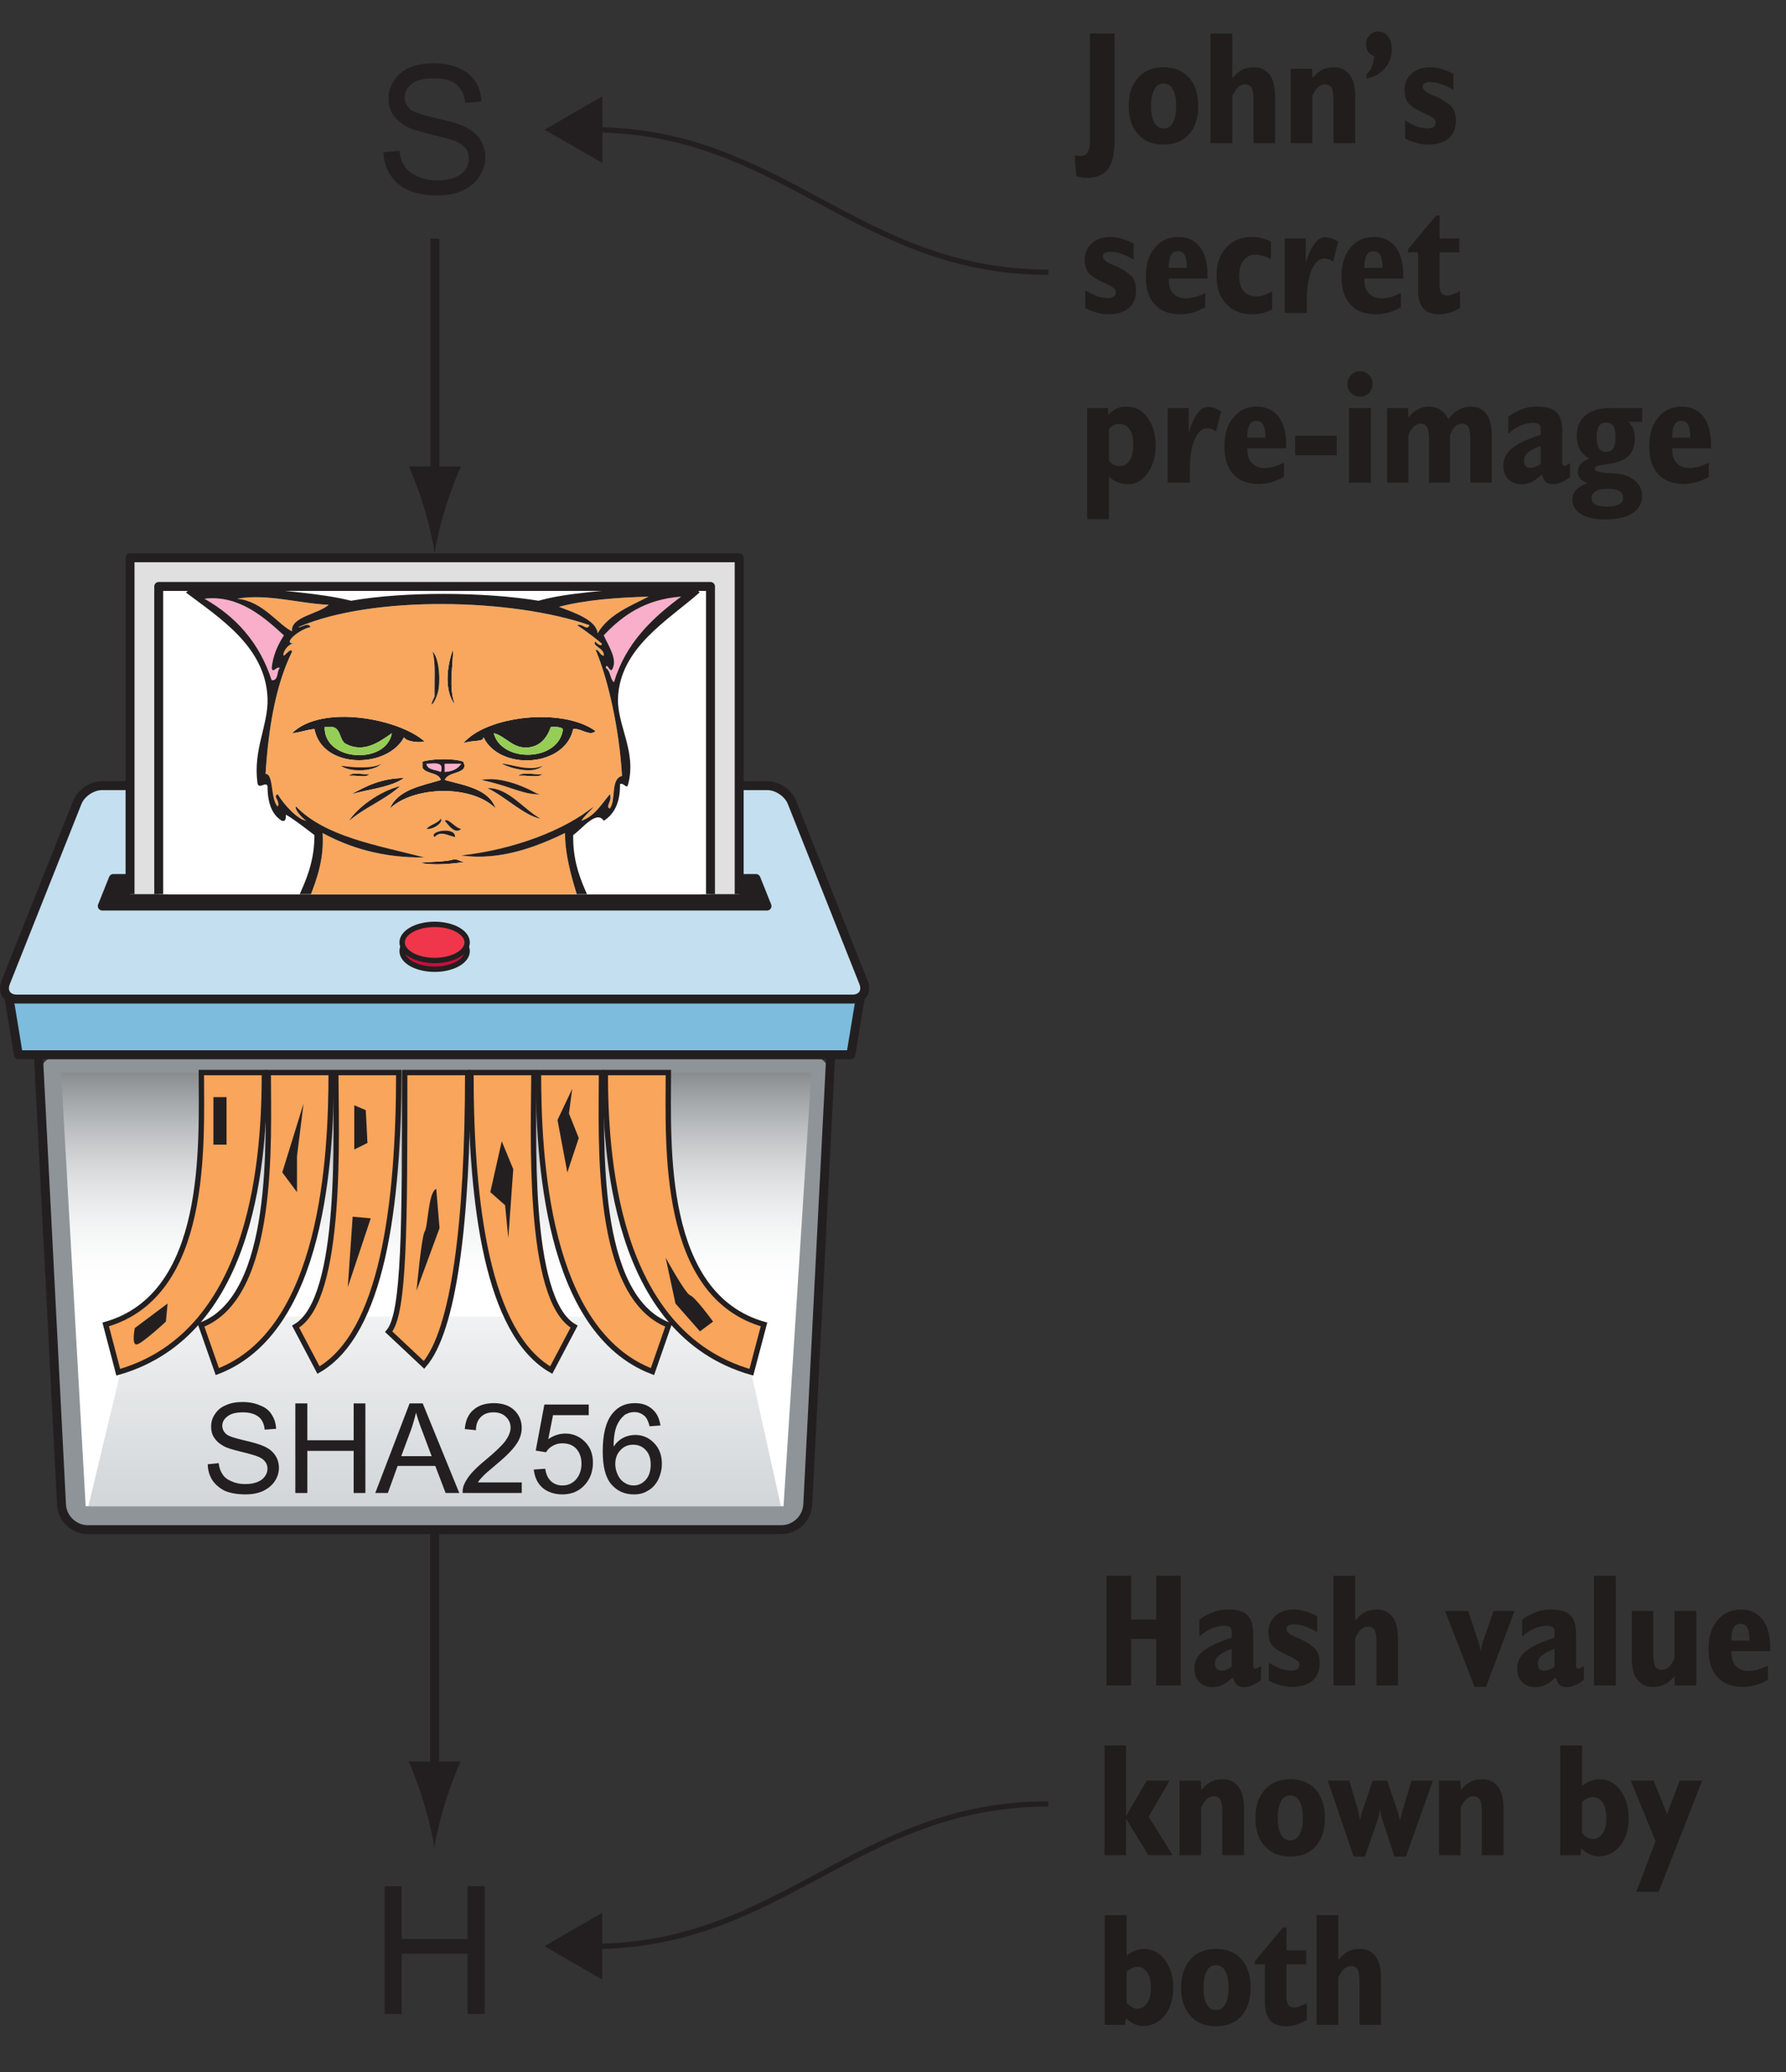 <?xml version="1.0" encoding="UTF-8"?>
<svg xmlns="http://www.w3.org/2000/svg" xmlns:xlink="http://www.w3.org/1999/xlink" width="100pt" height="116pt" viewBox="0 0 100 116" version="1.1">
<rect x="0" y="0" width="100" height="116" fill="#333333" stroke="none"/>
<defs>
<g>
<symbol overflow="visible" id="glyph0-0">
<path style="stroke:none;" d="M 4.375 0 L 4.375 -4.375 L 0.875 -4.375 L 0.875 0 Z M 0.984 -4.266 L 4.266 -4.266 L 4.266 -0.109 L 0.984 -0.109 Z M 0.984 -4.266 "/>
</symbol>
<symbol overflow="visible" id="glyph0-1">
<path style="stroke:none;" d="M 0.594 -0.703 C 0.766 -0.453 1.016 -0.25 1.312 -0.109 C 1.625 0.016 2 0.078 2.453 0.078 C 2.812 0.078 3.141 0.016 3.422 -0.109 C 3.703 -0.25 3.922 -0.422 4.078 -0.656 C 4.234 -0.891 4.312 -1.141 4.312 -1.406 C 4.312 -1.688 4.234 -1.922 4.094 -2.125 C 3.953 -2.328 3.75 -2.5 3.453 -2.625 C 3.25 -2.719 2.891 -2.828 2.344 -2.953 C 1.812 -3.078 1.469 -3.188 1.344 -3.312 C 1.219 -3.438 1.141 -3.578 1.141 -3.766 C 1.141 -3.969 1.234 -4.141 1.422 -4.281 C 1.609 -4.438 1.891 -4.516 2.297 -4.516 C 2.688 -4.516 2.969 -4.422 3.172 -4.266 C 3.375 -4.109 3.484 -3.859 3.516 -3.547 L 4.156 -3.594 C 4.141 -3.891 4.062 -4.156 3.906 -4.391 C 3.766 -4.625 3.547 -4.797 3.25 -4.906 C 2.969 -5.031 2.641 -5.094 2.281 -5.094 C 1.938 -5.094 1.625 -5.047 1.359 -4.922 C 1.078 -4.812 0.875 -4.641 0.734 -4.422 C 0.578 -4.203 0.516 -3.969 0.516 -3.703 C 0.516 -3.484 0.562 -3.281 0.688 -3.094 C 0.812 -2.906 0.984 -2.75 1.219 -2.625 C 1.406 -2.516 1.734 -2.422 2.188 -2.312 C 2.641 -2.203 2.953 -2.109 3.078 -2.062 C 3.297 -1.984 3.438 -1.891 3.531 -1.766 C 3.625 -1.656 3.672 -1.516 3.672 -1.359 C 3.672 -1.203 3.625 -1.062 3.531 -0.938 C 3.438 -0.797 3.297 -0.688 3.094 -0.609 C 2.891 -0.531 2.672 -0.5 2.422 -0.5 C 2.141 -0.5 1.891 -0.547 1.656 -0.656 C 1.422 -0.75 1.266 -0.875 1.156 -1.047 C 1.047 -1.203 0.969 -1.406 0.938 -1.672 L 0.328 -1.609 C 0.328 -1.281 0.422 -0.969 0.594 -0.703 Z M 0.594 -0.703 "/>
</symbol>
<symbol overflow="visible" id="glyph0-2">
<path style="stroke:none;" d="M 1.234 0 L 1.234 -2.359 L 3.828 -2.359 L 3.828 0 L 4.484 0 L 4.484 -5.016 L 3.828 -5.016 L 3.828 -2.953 L 1.234 -2.953 L 1.234 -5.016 L 0.562 -5.016 L 0.562 0 Z M 1.234 0 "/>
</symbol>
<symbol overflow="visible" id="glyph0-3">
<path style="stroke:none;" d="M 0.688 0 L 1.234 -1.516 L 3.344 -1.516 L 3.922 0 L 4.688 0 L 2.641 -5.016 L 1.906 -5.016 L -0.016 0 Z M 1.984 -3.531 C 2.094 -3.844 2.188 -4.172 2.266 -4.5 C 2.344 -4.219 2.453 -3.875 2.625 -3.438 L 3.141 -2.062 L 1.438 -2.062 Z M 1.984 -3.531 "/>
</symbol>
<symbol overflow="visible" id="glyph0-4">
<path style="stroke:none;" d="M 1.062 -0.594 C 1.125 -0.703 1.219 -0.812 1.328 -0.922 C 1.422 -1.031 1.672 -1.25 2.031 -1.547 C 2.484 -1.922 2.797 -2.219 2.984 -2.438 C 3.172 -2.656 3.312 -2.859 3.391 -3.047 C 3.469 -3.234 3.516 -3.438 3.516 -3.641 C 3.516 -4.031 3.375 -4.375 3.094 -4.641 C 2.812 -4.906 2.422 -5.031 1.953 -5.031 C 1.484 -5.031 1.094 -4.906 0.812 -4.656 C 0.531 -4.422 0.359 -4.047 0.328 -3.578 L 0.953 -3.516 C 0.953 -3.844 1.047 -4.078 1.219 -4.25 C 1.406 -4.438 1.641 -4.516 1.938 -4.516 C 2.219 -4.516 2.453 -4.438 2.625 -4.266 C 2.797 -4.109 2.891 -3.906 2.891 -3.656 C 2.891 -3.422 2.781 -3.172 2.594 -2.906 C 2.406 -2.656 2.031 -2.297 1.484 -1.844 C 1.141 -1.562 0.875 -1.312 0.688 -1.094 C 0.5 -0.875 0.359 -0.656 0.266 -0.422 C 0.219 -0.297 0.203 -0.141 0.203 0 L 3.516 0 L 3.516 -0.594 Z M 1.062 -0.594 "/>
</symbol>
<symbol overflow="visible" id="glyph0-5">
<path style="stroke:none;" d="M 0.781 -0.297 C 1.078 -0.047 1.453 0.078 1.906 0.078 C 2.453 0.078 2.891 -0.125 3.219 -0.531 C 3.484 -0.859 3.609 -1.25 3.609 -1.703 C 3.609 -2.172 3.469 -2.562 3.156 -2.875 C 2.859 -3.172 2.484 -3.328 2.062 -3.328 C 1.734 -3.328 1.406 -3.219 1.109 -3.016 L 1.375 -4.359 L 3.375 -4.359 L 3.375 -4.953 L 0.891 -4.953 L 0.406 -2.375 L 0.984 -2.281 C 1.078 -2.438 1.203 -2.562 1.359 -2.641 C 1.516 -2.734 1.688 -2.781 1.891 -2.781 C 2.219 -2.781 2.484 -2.688 2.672 -2.484 C 2.859 -2.281 2.969 -2 2.969 -1.641 C 2.969 -1.281 2.859 -0.984 2.656 -0.75 C 2.453 -0.531 2.203 -0.422 1.906 -0.422 C 1.656 -0.422 1.438 -0.5 1.266 -0.656 C 1.094 -0.812 0.984 -1.047 0.938 -1.359 L 0.297 -1.312 C 0.344 -0.891 0.5 -0.547 0.781 -0.297 Z M 0.781 -0.297 "/>
</symbol>
<symbol overflow="visible" id="glyph0-6">
<path style="stroke:none;" d="M 3.031 -4.703 C 2.781 -4.922 2.469 -5.031 2.062 -5.031 C 1.547 -5.031 1.125 -4.844 0.812 -4.453 C 0.453 -4.016 0.266 -3.312 0.266 -2.344 C 0.266 -1.484 0.422 -0.859 0.75 -0.484 C 1.078 -0.109 1.484 0.078 2.016 0.078 C 2.312 0.078 2.578 0.016 2.812 -0.141 C 3.047 -0.266 3.234 -0.484 3.375 -0.75 C 3.5 -1.016 3.578 -1.312 3.578 -1.625 C 3.578 -2.109 3.438 -2.5 3.141 -2.797 C 2.859 -3.094 2.5 -3.25 2.094 -3.25 C 1.859 -3.25 1.625 -3.203 1.422 -3.094 C 1.203 -2.984 1.016 -2.812 0.875 -2.594 C 0.875 -3.094 0.938 -3.484 1.047 -3.75 C 1.156 -4.016 1.312 -4.219 1.5 -4.375 C 1.656 -4.469 1.828 -4.531 2.031 -4.531 C 2.281 -4.531 2.484 -4.438 2.656 -4.266 C 2.75 -4.156 2.828 -3.984 2.891 -3.734 L 3.5 -3.781 C 3.438 -4.172 3.297 -4.484 3.031 -4.703 Z M 1.266 -2.406 C 1.453 -2.609 1.688 -2.703 1.969 -2.703 C 2.25 -2.703 2.484 -2.609 2.672 -2.406 C 2.859 -2.219 2.953 -1.938 2.953 -1.594 C 2.953 -1.234 2.859 -0.938 2.672 -0.734 C 2.484 -0.531 2.266 -0.422 2 -0.422 C 1.812 -0.422 1.641 -0.469 1.484 -0.578 C 1.328 -0.672 1.203 -0.812 1.109 -1.016 C 1.016 -1.219 0.969 -1.406 0.969 -1.625 C 0.969 -1.953 1.078 -2.219 1.266 -2.406 Z M 1.266 -2.406 "/>
</symbol>
<symbol overflow="visible" id="glyph1-0">
<path style="stroke:none;" d="M 4.953 1.594 L 4.953 -6.344 L 0.453 -6.344 L 0.453 1.594 Z M 0.953 -5.844 L 4.453 -5.844 L 4.453 1.094 L 0.953 1.094 Z M 0.953 -5.844 "/>
</symbol>
<symbol overflow="visible" id="glyph1-1">
<path style="stroke:none;" d="M -0.156 1.844 C -0.031 1.875 0.078 1.906 0.172 1.922 C 0.266 1.938 0.359 1.938 0.453 1.938 C 0.984 1.938 1.375 1.766 1.625 1.438 C 1.859 1.094 1.984 0.562 1.984 -0.188 L 1.984 -6.141 L 0.609 -6.141 L 0.609 -0.172 C 0.609 0.156 0.562 0.375 0.484 0.516 C 0.391 0.641 0.25 0.719 0.047 0.719 C 0.016 0.719 -0.016 0.719 -0.062 0.703 C -0.094 0.703 -0.156 0.688 -0.25 0.672 Z M -0.156 1.844 "/>
</symbol>
<symbol overflow="visible" id="glyph1-2">
<path style="stroke:none;" d="M 0.75 -0.5 C 1.094 -0.109 1.562 0.078 2.172 0.078 C 2.766 0.078 3.25 -0.109 3.594 -0.5 C 3.938 -0.875 4.109 -1.406 4.109 -2.078 C 4.109 -2.75 3.938 -3.281 3.594 -3.672 C 3.234 -4.062 2.766 -4.25 2.172 -4.25 C 1.578 -4.25 1.094 -4.062 0.75 -3.672 C 0.391 -3.281 0.219 -2.75 0.219 -2.078 C 0.219 -1.406 0.391 -0.875 0.75 -0.5 Z M 1.656 -3.016 C 1.766 -3.234 1.938 -3.344 2.172 -3.344 C 2.391 -3.344 2.578 -3.234 2.688 -3.016 C 2.812 -2.797 2.875 -2.5 2.875 -2.078 C 2.875 -1.672 2.812 -1.359 2.688 -1.156 C 2.578 -0.938 2.406 -0.828 2.172 -0.828 C 1.938 -0.828 1.766 -0.938 1.656 -1.141 C 1.531 -1.359 1.469 -1.672 1.469 -2.078 C 1.469 -2.5 1.531 -2.797 1.656 -3.016 Z M 1.656 -3.016 "/>
</symbol>
<symbol overflow="visible" id="glyph1-3">
<path style="stroke:none;" d="M 1.672 0 L 1.672 -2.656 C 1.781 -2.875 1.891 -3.047 2 -3.141 C 2.109 -3.234 2.234 -3.297 2.375 -3.297 C 2.547 -3.297 2.672 -3.234 2.75 -3.109 C 2.828 -2.969 2.859 -2.75 2.859 -2.453 L 2.859 0 L 4.062 0 L 4.062 -2.641 C 4.062 -3.156 3.969 -3.562 3.766 -3.828 C 3.562 -4.109 3.266 -4.25 2.875 -4.25 C 2.625 -4.25 2.406 -4.203 2.219 -4.109 C 2.047 -4.016 1.859 -3.859 1.672 -3.641 L 1.672 -6.141 L 0.453 -6.141 L 0.453 0 Z M 1.672 0 "/>
</symbol>
<symbol overflow="visible" id="glyph1-4">
<path style="stroke:none;" d="M 1.656 0 L 1.656 -2.656 C 1.766 -2.875 1.875 -3.047 1.984 -3.141 C 2.094 -3.234 2.234 -3.297 2.359 -3.297 C 2.531 -3.297 2.656 -3.234 2.734 -3.109 C 2.812 -2.984 2.844 -2.766 2.844 -2.453 L 2.844 0 L 4.062 0 L 4.062 -2.641 C 4.062 -3.156 3.953 -3.562 3.75 -3.828 C 3.547 -4.109 3.25 -4.25 2.859 -4.25 C 2.609 -4.25 2.391 -4.203 2.219 -4.109 C 2.031 -4.016 1.844 -3.859 1.672 -3.641 L 1.641 -4.172 L 0.453 -4.172 L 0.453 0 Z M 1.656 0 "/>
</symbol>
<symbol overflow="visible" id="glyph1-5">
<path style="stroke:none;" d="M 0.375 -3.625 C 0.797 -3.703 1.141 -3.906 1.391 -4.188 C 1.656 -4.484 1.781 -4.844 1.781 -5.234 C 1.781 -5.547 1.719 -5.797 1.578 -5.969 C 1.453 -6.156 1.266 -6.25 1.031 -6.25 C 0.844 -6.25 0.672 -6.188 0.547 -6.047 C 0.406 -5.922 0.344 -5.75 0.344 -5.547 C 0.344 -5.375 0.391 -5.234 0.453 -5.125 C 0.531 -5.016 0.641 -4.938 0.797 -4.875 C 0.781 -4.656 0.75 -4.453 0.672 -4.297 C 0.609 -4.125 0.5 -3.984 0.375 -3.859 Z M 0.375 -3.625 "/>
</symbol>
<symbol overflow="visible" id="glyph1-6">
<path style="stroke:none;" d="M 0.984 -0.016 C 1.203 0.047 1.406 0.078 1.609 0.078 C 2.109 0.078 2.5 -0.031 2.781 -0.266 C 3.062 -0.516 3.188 -0.844 3.188 -1.281 C 3.188 -1.578 3.109 -1.812 2.969 -2.016 C 2.797 -2.203 2.516 -2.406 2.109 -2.594 C 2.047 -2.625 1.953 -2.656 1.844 -2.703 C 1.5 -2.859 1.328 -3 1.328 -3.156 C 1.328 -3.25 1.359 -3.312 1.438 -3.359 C 1.5 -3.406 1.609 -3.422 1.75 -3.422 C 1.938 -3.422 2.141 -3.391 2.359 -3.312 C 2.578 -3.234 2.812 -3.125 3.047 -2.984 L 3.047 -3.875 C 2.828 -4 2.594 -4.094 2.375 -4.156 C 2.156 -4.219 1.938 -4.25 1.703 -4.25 C 1.297 -4.25 0.969 -4.125 0.703 -3.891 C 0.438 -3.641 0.312 -3.344 0.312 -2.969 C 0.312 -2.672 0.375 -2.438 0.531 -2.234 C 0.688 -2.047 1.062 -1.828 1.656 -1.562 C 1.812 -1.469 1.922 -1.406 1.984 -1.359 C 2.031 -1.312 2.047 -1.234 2.047 -1.156 C 2.047 -1.047 2.016 -0.969 1.938 -0.906 C 1.859 -0.859 1.75 -0.828 1.609 -0.828 C 1.438 -0.828 1.234 -0.859 1.031 -0.922 C 0.828 -1 0.609 -1.109 0.344 -1.266 L 0.344 -0.266 C 0.562 -0.156 0.781 -0.062 0.984 -0.016 Z M 0.984 -0.016 "/>
</symbol>
<symbol overflow="visible" id="glyph1-7">
<path style="stroke:none;" d="M 1.516 -2.609 C 1.516 -2.891 1.562 -3.109 1.641 -3.234 C 1.734 -3.391 1.859 -3.453 2.016 -3.453 C 2.188 -3.453 2.328 -3.391 2.406 -3.234 C 2.484 -3.094 2.531 -2.875 2.531 -2.562 L 2.531 -2.516 L 1.516 -2.516 Z M 2.969 -0.875 C 2.797 -0.844 2.641 -0.812 2.5 -0.812 C 2.172 -0.812 1.938 -0.906 1.766 -1.094 C 1.594 -1.266 1.516 -1.531 1.516 -1.875 L 1.516 -1.922 L 3.688 -1.922 C 3.688 -1.953 3.688 -1.984 3.688 -2.047 C 3.688 -2.094 3.688 -2.125 3.688 -2.141 C 3.688 -2.797 3.547 -3.312 3.266 -3.688 C 2.969 -4.062 2.562 -4.25 2.062 -4.25 C 1.5 -4.25 1.047 -4.047 0.734 -3.641 C 0.391 -3.25 0.234 -2.703 0.234 -2.016 C 0.234 -1.344 0.406 -0.828 0.734 -0.469 C 1.078 -0.094 1.562 0.078 2.172 0.078 C 2.391 0.078 2.609 0.047 2.844 -0.016 C 3.078 -0.078 3.328 -0.188 3.562 -0.312 L 3.562 -1.109 C 3.328 -1 3.125 -0.922 2.969 -0.875 Z M 2.969 -0.875 "/>
</symbol>
<symbol overflow="visible" id="glyph1-8">
<path style="stroke:none;" d="M 3.344 -1.203 C 3.156 -1.109 3 -1.031 2.859 -0.984 C 2.719 -0.938 2.578 -0.922 2.453 -0.922 C 2.156 -0.922 1.922 -1.016 1.75 -1.219 C 1.578 -1.438 1.5 -1.703 1.5 -2.078 C 1.5 -2.438 1.578 -2.734 1.75 -2.938 C 1.922 -3.156 2.156 -3.266 2.438 -3.266 C 2.547 -3.266 2.672 -3.234 2.812 -3.188 C 2.969 -3.156 3.109 -3.094 3.281 -3 L 3.281 -3.984 C 3.109 -4.078 2.922 -4.141 2.75 -4.188 C 2.578 -4.234 2.391 -4.25 2.219 -4.25 C 1.625 -4.25 1.141 -4.062 0.781 -3.656 C 0.406 -3.266 0.234 -2.734 0.234 -2.078 C 0.234 -1.406 0.406 -0.891 0.781 -0.5 C 1.141 -0.109 1.609 0.078 2.219 0.078 C 2.406 0.078 2.594 0.062 2.797 0.016 C 2.969 -0.031 3.156 -0.094 3.344 -0.188 Z M 3.344 -1.203 "/>
</symbol>
<symbol overflow="visible" id="glyph1-9">
<path style="stroke:none;" d="M 1.688 0 L 1.688 -0.672 C 1.688 -1.391 1.766 -1.969 1.953 -2.406 C 2.141 -2.828 2.375 -3.047 2.672 -3.047 C 2.75 -3.047 2.828 -3.031 2.922 -3 C 3 -2.969 3.078 -2.922 3.156 -2.859 L 3.438 -3.984 C 3.328 -4.062 3.188 -4.125 3.078 -4.172 C 2.953 -4.219 2.828 -4.234 2.703 -4.234 C 2.5 -4.234 2.297 -4.125 2.125 -3.875 C 1.938 -3.641 1.766 -3.266 1.625 -2.781 L 1.625 -4.172 L 0.453 -4.172 L 0.453 0 Z M 1.688 0 "/>
</symbol>
<symbol overflow="visible" id="glyph1-10">
<path style="stroke:none;" d="M 0 -3.562 L 0 -3.391 L 0.562 -3.391 L 0.562 -1.281 C 0.562 -0.812 0.656 -0.484 0.859 -0.25 C 1.047 -0.031 1.344 0.078 1.75 0.078 C 1.938 0.078 2.141 0.047 2.328 -0.016 C 2.516 -0.062 2.703 -0.156 2.906 -0.281 L 2.906 -1.219 C 2.734 -1.125 2.578 -1.062 2.484 -1.031 C 2.375 -0.984 2.297 -0.969 2.219 -0.969 C 2.062 -0.969 1.953 -1.016 1.875 -1.109 C 1.812 -1.203 1.766 -1.344 1.766 -1.531 L 1.766 -3.391 L 2.875 -3.391 L 2.875 -4.172 L 1.766 -4.172 L 1.766 -5.453 L 1.578 -5.453 Z M 0 -3.562 "/>
</symbol>
<symbol overflow="visible" id="glyph1-11">
<path style="stroke:none;" d="M 1.938 -3.219 C 2.047 -3.266 2.156 -3.281 2.266 -3.281 C 2.5 -3.281 2.688 -3.188 2.828 -2.984 C 2.969 -2.766 3.031 -2.484 3.031 -2.109 C 3.031 -1.734 2.969 -1.453 2.828 -1.234 C 2.688 -1.031 2.516 -0.922 2.281 -0.922 C 2.172 -0.922 2.062 -0.938 1.969 -0.984 C 1.859 -1.031 1.766 -1.109 1.672 -1.203 L 1.672 -3 C 1.75 -3.109 1.859 -3.172 1.938 -3.219 Z M 1.672 2.047 L 1.672 -0.344 C 1.828 -0.188 1.984 -0.078 2.172 -0.016 C 2.344 0.047 2.531 0.094 2.734 0.094 C 3.156 0.094 3.531 -0.109 3.828 -0.516 C 4.125 -0.938 4.281 -1.453 4.281 -2.078 C 4.281 -2.719 4.125 -3.25 3.812 -3.656 C 3.516 -4.062 3.125 -4.25 2.656 -4.25 C 2.453 -4.25 2.266 -4.219 2.094 -4.141 C 1.922 -4.062 1.766 -3.938 1.641 -3.781 L 1.609 -4.172 L 0.453 -4.172 L 0.453 2.047 Z M 1.672 2.047 "/>
</symbol>
<symbol overflow="visible" id="glyph1-12">
<path style="stroke:none;" d="M 2.562 -1.531 L 2.562 -2.625 L 0.234 -2.625 L 0.234 -1.531 Z M 2.562 -1.531 "/>
</symbol>
<symbol overflow="visible" id="glyph1-13">
<path style="stroke:none;" d="M 0.562 -5.016 C 0.703 -4.891 0.875 -4.812 1.062 -4.812 C 1.266 -4.812 1.438 -4.891 1.562 -5.016 C 1.703 -5.156 1.766 -5.312 1.766 -5.516 C 1.766 -5.719 1.703 -5.891 1.562 -6.016 C 1.438 -6.156 1.266 -6.234 1.062 -6.234 C 0.859 -6.234 0.703 -6.156 0.562 -6.016 C 0.438 -5.875 0.359 -5.719 0.359 -5.516 C 0.359 -5.312 0.438 -5.156 0.562 -5.016 Z M 1.672 0 L 1.672 -4.172 L 0.453 -4.172 L 0.453 0 Z M 1.672 0 "/>
</symbol>
<symbol overflow="visible" id="glyph1-14">
<path style="stroke:none;" d="M 1.641 0 L 1.641 -2.656 C 1.719 -2.859 1.812 -3.016 1.938 -3.125 C 2.047 -3.234 2.172 -3.297 2.328 -3.297 C 2.484 -3.297 2.609 -3.234 2.688 -3.109 C 2.75 -2.984 2.797 -2.766 2.797 -2.453 L 2.797 0 L 3.969 0 L 3.969 -2.656 C 4.047 -2.859 4.141 -3.016 4.25 -3.125 C 4.375 -3.234 4.516 -3.297 4.641 -3.297 C 4.812 -3.297 4.938 -3.234 5 -3.109 C 5.078 -2.984 5.109 -2.766 5.109 -2.453 L 5.109 0 L 6.312 0 L 6.312 -2.641 C 6.312 -3.156 6.203 -3.562 6.016 -3.828 C 5.812 -4.109 5.531 -4.25 5.141 -4.25 C 4.891 -4.25 4.656 -4.188 4.469 -4.078 C 4.25 -3.969 4.062 -3.781 3.875 -3.547 C 3.766 -3.781 3.609 -3.953 3.422 -4.078 C 3.266 -4.188 3.031 -4.25 2.781 -4.25 C 2.562 -4.25 2.359 -4.203 2.188 -4.109 C 2 -4.016 1.828 -3.859 1.641 -3.641 L 1.625 -4.172 L 0.453 -4.172 L 0.453 0 Z M 1.641 0 "/>
</symbol>
<symbol overflow="visible" id="glyph1-15">
<path style="stroke:none;" d="M 2.031 -0.891 C 1.938 -0.844 1.844 -0.828 1.75 -0.828 C 1.625 -0.828 1.531 -0.859 1.469 -0.922 C 1.406 -1 1.375 -1.094 1.375 -1.234 C 1.375 -1.406 1.453 -1.562 1.609 -1.688 C 1.75 -1.812 1.984 -1.938 2.312 -2.047 L 2.312 -1.047 C 2.219 -0.984 2.125 -0.922 2.031 -0.891 Z M 2.594 -0.031 C 2.703 0.047 2.844 0.094 3 0.094 C 3.125 0.094 3.281 0.062 3.422 0 C 3.578 -0.062 3.766 -0.156 3.953 -0.312 L 3.953 -1.094 C 3.875 -1.031 3.812 -1 3.766 -0.984 C 3.703 -0.953 3.656 -0.938 3.641 -0.938 C 3.594 -0.938 3.562 -0.953 3.547 -0.984 C 3.531 -1 3.516 -1.031 3.516 -1.094 L 3.516 -2.906 C 3.516 -3.391 3.406 -3.719 3.188 -3.938 C 2.969 -4.156 2.609 -4.25 2.125 -4.25 C 1.828 -4.25 1.531 -4.219 1.281 -4.109 C 1.016 -4.016 0.75 -3.875 0.5 -3.688 L 0.5 -2.734 C 0.719 -2.938 0.938 -3.094 1.172 -3.188 C 1.406 -3.281 1.641 -3.344 1.875 -3.344 C 2.031 -3.344 2.141 -3.312 2.219 -3.266 C 2.281 -3.203 2.312 -3.125 2.312 -3.016 L 2.312 -2.672 C 1.547 -2.438 1.016 -2.172 0.688 -1.906 C 0.375 -1.641 0.219 -1.328 0.219 -0.953 C 0.219 -0.641 0.312 -0.391 0.5 -0.188 C 0.688 0 0.938 0.094 1.25 0.094 C 1.438 0.094 1.625 0.047 1.797 -0.031 C 1.969 -0.109 2.172 -0.266 2.375 -0.453 C 2.438 -0.266 2.5 -0.125 2.594 -0.031 Z M 2.594 -0.031 "/>
</symbol>
<symbol overflow="visible" id="glyph1-16">
<path style="stroke:none;" d="M 2.672 0.469 C 2.812 0.547 2.875 0.672 2.875 0.844 C 2.875 1.016 2.812 1.125 2.656 1.219 C 2.5 1.297 2.281 1.344 2 1.344 C 1.688 1.344 1.469 1.312 1.328 1.234 C 1.188 1.156 1.109 1.031 1.109 0.875 C 1.109 0.703 1.188 0.562 1.344 0.484 C 1.5 0.391 1.719 0.344 2.016 0.344 C 2.312 0.344 2.531 0.391 2.672 0.469 Z M 1.516 -3.156 C 1.609 -3.297 1.75 -3.359 1.922 -3.359 C 2.109 -3.359 2.234 -3.297 2.328 -3.172 C 2.406 -3.047 2.453 -2.828 2.453 -2.531 C 2.453 -2.25 2.406 -2.047 2.328 -1.906 C 2.234 -1.781 2.109 -1.719 1.922 -1.719 C 1.75 -1.719 1.609 -1.781 1.516 -1.922 C 1.438 -2.047 1.391 -2.266 1.391 -2.531 C 1.391 -2.812 1.438 -3.031 1.516 -3.156 Z M 0.5 -1.047 C 0.391 -0.922 0.344 -0.781 0.344 -0.609 C 0.344 -0.453 0.391 -0.328 0.484 -0.219 C 0.562 -0.109 0.703 -0.031 0.875 0.031 C 0.609 0.125 0.391 0.25 0.25 0.406 C 0.109 0.562 0.031 0.734 0.031 0.938 C 0.031 1.297 0.203 1.578 0.516 1.766 C 0.844 1.969 1.297 2.062 1.875 2.062 C 2.531 2.062 3.031 1.953 3.391 1.719 C 3.75 1.484 3.938 1.156 3.938 0.734 C 3.938 0.375 3.781 0.078 3.484 -0.141 C 3.203 -0.375 2.812 -0.5 2.328 -0.516 C 2.266 -0.516 2.156 -0.531 2.047 -0.531 C 1.531 -0.562 1.281 -0.641 1.281 -0.781 C 1.281 -0.891 1.453 -0.969 1.781 -1 C 1.984 -1.016 2.141 -1.047 2.266 -1.078 C 2.688 -1.156 3 -1.312 3.219 -1.531 C 3.422 -1.766 3.531 -2.062 3.531 -2.453 C 3.531 -2.641 3.516 -2.828 3.453 -2.984 C 3.391 -3.125 3.297 -3.281 3.172 -3.406 L 3.938 -3.406 L 3.938 -4.172 L 2.141 -4.172 C 1.547 -4.172 1.094 -4.031 0.766 -3.766 C 0.438 -3.484 0.281 -3.109 0.281 -2.625 C 0.281 -2.328 0.328 -2.062 0.453 -1.859 C 0.562 -1.641 0.75 -1.469 0.984 -1.344 C 0.781 -1.266 0.609 -1.172 0.5 -1.047 Z M 0.5 -1.047 "/>
</symbol>
<symbol overflow="visible" id="glyph1-17">
<path style="stroke:none;" d="M 1.922 0 L 1.922 -2.609 L 3.328 -2.609 L 3.328 0 L 4.703 0 L 4.703 -6.141 L 3.328 -6.141 L 3.328 -3.688 L 1.922 -3.688 L 1.922 -6.141 L 0.547 -6.141 L 0.547 0 Z M 1.922 0 "/>
</symbol>
<symbol overflow="visible" id="glyph1-18">
<path style="stroke:none;" d=""/>
</symbol>
<symbol overflow="visible" id="glyph1-19">
<path style="stroke:none;" d="M 2.203 0.078 L 3.797 -4.172 L 2.625 -4.172 L 2.094 -2.641 C 2.047 -2.531 2.016 -2.422 1.984 -2.297 C 1.953 -2.172 1.922 -2.047 1.906 -1.922 C 1.875 -2.062 1.844 -2.219 1.812 -2.328 C 1.766 -2.453 1.75 -2.562 1.703 -2.656 L 1.203 -4.172 L -0.094 -4.172 L 1.562 0.078 Z M 2.203 0.078 "/>
</symbol>
<symbol overflow="visible" id="glyph1-20">
<path style="stroke:none;" d="M 1.688 0 L 1.688 -6.141 L 0.469 -6.141 L 0.469 0 Z M 1.688 0 "/>
</symbol>
<symbol overflow="visible" id="glyph1-21">
<path style="stroke:none;" d="M 2.828 0 L 4.031 0 L 4.031 -4.172 L 2.812 -4.172 L 2.812 -1.516 C 2.703 -1.281 2.594 -1.125 2.5 -1.031 C 2.375 -0.922 2.25 -0.875 2.109 -0.875 C 1.938 -0.875 1.812 -0.938 1.734 -1.062 C 1.672 -1.188 1.625 -1.406 1.625 -1.703 L 1.625 -4.172 L 0.422 -4.172 L 0.422 -1.531 C 0.422 -1.016 0.516 -0.609 0.734 -0.328 C 0.938 -0.047 1.234 0.078 1.625 0.078 C 1.875 0.078 2.094 0.031 2.266 -0.062 C 2.453 -0.156 2.641 -0.312 2.812 -0.516 Z M 2.828 0 "/>
</symbol>
<symbol overflow="visible" id="glyph1-22">
<path style="stroke:none;" d="M 1.641 0 L 1.641 -2.047 L 2.891 0 L 4.25 0 L 2.906 -2.156 L 4.078 -4.172 L 2.797 -4.172 L 1.641 -2.188 L 1.641 -6.141 L 0.438 -6.141 L 0.438 0 Z M 1.641 0 "/>
</symbol>
<symbol overflow="visible" id="glyph1-23">
<path style="stroke:none;" d="M 2 0.078 L 2.703 -1.938 C 2.734 -2.031 2.766 -2.109 2.781 -2.219 C 2.812 -2.312 2.828 -2.438 2.859 -2.562 C 2.875 -2.438 2.891 -2.312 2.922 -2.203 C 2.938 -2.109 2.969 -2 3 -1.922 L 3.656 0.078 L 4.297 0.078 L 5.812 -4.172 L 4.609 -4.172 L 4.156 -2.641 L 4.141 -2.625 C 4.062 -2.328 4 -2.094 3.969 -1.922 C 3.938 -2.062 3.906 -2.203 3.875 -2.328 C 3.828 -2.453 3.797 -2.562 3.766 -2.656 L 3.25 -4.172 L 2.438 -4.172 L 1.891 -2.562 C 1.859 -2.469 1.828 -2.359 1.797 -2.266 C 1.766 -2.156 1.75 -2.047 1.734 -1.922 C 1.734 -1.969 1.719 -2.031 1.703 -2.094 C 1.656 -2.344 1.625 -2.516 1.594 -2.594 L 1.125 -4.172 L -0.078 -4.172 L 1.375 0.078 Z M 2 0.078 "/>
</symbol>
<symbol overflow="visible" id="glyph1-24">
<path style="stroke:none;" d="M 1.969 -3.172 C 2.062 -3.219 2.172 -3.25 2.281 -3.25 C 2.516 -3.25 2.688 -3.141 2.828 -2.938 C 2.969 -2.719 3.031 -2.438 3.031 -2.062 C 3.031 -1.703 2.969 -1.422 2.828 -1.219 C 2.688 -1.016 2.516 -0.906 2.281 -0.906 C 2.172 -0.906 2.062 -0.938 1.969 -0.984 C 1.859 -1.047 1.766 -1.125 1.672 -1.234 L 1.672 -2.969 C 1.766 -3.062 1.859 -3.125 1.969 -3.172 Z M 1.578 0 L 1.641 -0.375 C 1.797 -0.219 1.953 -0.109 2.109 -0.047 C 2.266 0.031 2.422 0.062 2.594 0.062 C 3.094 0.062 3.484 -0.141 3.812 -0.531 C 4.125 -0.922 4.281 -1.438 4.281 -2.078 C 4.281 -2.703 4.125 -3.234 3.812 -3.641 C 3.516 -4.047 3.109 -4.25 2.641 -4.25 C 2.484 -4.25 2.328 -4.219 2.156 -4.156 C 1.984 -4.094 1.828 -4 1.672 -3.875 L 1.672 -6.141 L 0.453 -6.141 L 0.453 0 Z M 1.578 0 "/>
</symbol>
<symbol overflow="visible" id="glyph1-25">
<path style="stroke:none;" d="M 1.453 2.047 L 3.891 -4.172 L 2.625 -4.172 L 1.922 -2.297 L 1.172 -4.172 L -0.109 -4.172 L 1.281 -0.781 L 0.203 2.047 Z M 1.453 2.047 "/>
</symbol>
<symbol overflow="visible" id="glyph2-0">
<path style="stroke:none;" d="M 6.25 0 L 6.25 -6.25 L 1.25 -6.25 L 1.25 0 Z M 1.406 -6.094 L 6.094 -6.094 L 6.094 -0.156 L 1.406 -0.156 Z M 1.406 -6.094 "/>
</symbol>
<symbol overflow="visible" id="glyph2-1">
<path style="stroke:none;" d="M 0.844 -1.016 C 1.094 -0.641 1.438 -0.344 1.875 -0.156 C 2.312 0.031 2.859 0.125 3.516 0.125 C 4.016 0.125 4.484 0.031 4.875 -0.156 C 5.297 -0.344 5.609 -0.609 5.812 -0.938 C 6.047 -1.281 6.156 -1.641 6.156 -2.016 C 6.156 -2.406 6.047 -2.734 5.844 -3.047 C 5.656 -3.328 5.344 -3.562 4.938 -3.766 C 4.656 -3.891 4.125 -4.047 3.344 -4.219 C 2.578 -4.391 2.094 -4.562 1.922 -4.734 C 1.734 -4.906 1.641 -5.109 1.641 -5.375 C 1.641 -5.656 1.766 -5.906 2.031 -6.125 C 2.297 -6.328 2.703 -6.438 3.297 -6.438 C 3.844 -6.438 4.25 -6.312 4.531 -6.094 C 4.812 -5.859 4.984 -5.516 5.031 -5.062 L 5.938 -5.141 C 5.922 -5.562 5.812 -5.938 5.594 -6.266 C 5.375 -6.594 5.062 -6.844 4.656 -7.016 C 4.25 -7.188 3.781 -7.281 3.25 -7.281 C 2.766 -7.281 2.328 -7.203 1.938 -7.047 C 1.547 -6.875 1.234 -6.625 1.047 -6.312 C 0.828 -6 0.734 -5.672 0.734 -5.297 C 0.734 -4.969 0.812 -4.688 0.984 -4.406 C 1.156 -4.156 1.406 -3.922 1.734 -3.734 C 2.016 -3.594 2.469 -3.453 3.125 -3.297 C 3.781 -3.141 4.203 -3.016 4.406 -2.953 C 4.703 -2.828 4.906 -2.688 5.047 -2.531 C 5.172 -2.359 5.234 -2.156 5.234 -1.938 C 5.234 -1.719 5.172 -1.516 5.047 -1.328 C 4.906 -1.141 4.703 -0.984 4.422 -0.875 C 4.141 -0.766 3.812 -0.719 3.453 -0.719 C 3.062 -0.719 2.688 -0.797 2.375 -0.938 C 2.047 -1.078 1.797 -1.266 1.656 -1.484 C 1.484 -1.719 1.391 -2.016 1.344 -2.375 L 0.453 -2.297 C 0.469 -1.812 0.594 -1.391 0.844 -1.016 Z M 0.844 -1.016 "/>
</symbol>
<symbol overflow="visible" id="glyph2-2">
<path style="stroke:none;" d="M 1.766 0 L 1.766 -3.375 L 5.453 -3.375 L 5.453 0 L 6.406 0 L 6.406 -7.156 L 5.453 -7.156 L 5.453 -4.203 L 1.766 -4.203 L 1.766 -7.156 L 0.812 -7.156 L 0.812 0 Z M 1.766 0 "/>
</symbol>
</g>
<clipPath id="clip1">
  <path d="M 3 60 L 46 60 L 46 85 L 3 85 Z M 3 60 "/>
</clipPath>
<clipPath id="clip2">
  <path d="M 4.797 84.324 L 3.422 60.047 L 45.43 60.047 L 43.871 84.324 Z M 4.797 84.324 "/>
</clipPath>
<clipPath id="clip3">
  <path d="M 4.797 84.324 L 3.422 60.047 L 45.43 60.047 L 43.871 84.324 L 4.797 84.324 "/>
</clipPath>
<linearGradient id="linear0" gradientUnits="userSpaceOnUse" x1="-0" y1="0" x2="1" y2="0" gradientTransform="matrix(-0,24.276,-24.276,-0,24.427,60.048)">
<stop offset="0" style="stop-color:rgb(53.903%,55.194%,56.317%);stop-opacity:1;"/>
<stop offset="0.004" style="stop-color:rgb(54.483%,55.728%,56.822%);stop-opacity:1;"/>
<stop offset="0.008" style="stop-color:rgb(55.064%,56.264%,57.327%);stop-opacity:1;"/>
<stop offset="0.012" style="stop-color:rgb(55.692%,56.924%,57.991%);stop-opacity:1;"/>
<stop offset="0.016" style="stop-color:rgb(56.317%,57.585%,58.656%);stop-opacity:1;"/>
<stop offset="0.02" style="stop-color:rgb(56.946%,58.249%,59.323%);stop-opacity:1;"/>
<stop offset="0.023" style="stop-color:rgb(57.574%,58.914%,59.991%);stop-opacity:1;"/>
<stop offset="0.027" style="stop-color:rgb(58.313%,59.615%,60.664%);stop-opacity:1;"/>
<stop offset="0.031" style="stop-color:rgb(59.053%,60.316%,61.339%);stop-opacity:1;"/>
<stop offset="0.035" style="stop-color:rgb(59.55%,60.832%,61.855%);stop-opacity:1;"/>
<stop offset="0.039" style="stop-color:rgb(60.048%,61.348%,62.37%);stop-opacity:1;"/>
<stop offset="0.043" style="stop-color:rgb(60.77%,62.032%,63.025%);stop-opacity:1;"/>
<stop offset="0.047" style="stop-color:rgb(61.494%,62.715%,63.68%);stop-opacity:1;"/>
<stop offset="0.051" style="stop-color:rgb(62.007%,63.242%,64.204%);stop-opacity:1;"/>
<stop offset="0.055" style="stop-color:rgb(62.52%,63.768%,64.729%);stop-opacity:1;"/>
<stop offset="0.059" style="stop-color:rgb(63.129%,64.409%,65.372%);stop-opacity:1;"/>
<stop offset="0.062" style="stop-color:rgb(63.737%,65.048%,66.014%);stop-opacity:1;"/>
<stop offset="0.066" style="stop-color:rgb(64.348%,65.613%,66.551%);stop-opacity:1;"/>
<stop offset="0.07" style="stop-color:rgb(64.957%,66.176%,67.087%);stop-opacity:1;"/>
<stop offset="0.074" style="stop-color:rgb(65.587%,66.818%,67.723%);stop-opacity:1;"/>
<stop offset="0.078" style="stop-color:rgb(66.217%,67.459%,68.359%);stop-opacity:1;"/>
<stop offset="0.082" style="stop-color:rgb(66.73%,67.995%,68.898%);stop-opacity:1;"/>
<stop offset="0.086" style="stop-color:rgb(67.241%,68.532%,69.437%);stop-opacity:1;"/>
<stop offset="0.09" style="stop-color:rgb(67.822%,69.066%,69.945%);stop-opacity:1;"/>
<stop offset="0.094" style="stop-color:rgb(68.404%,69.6%,70.451%);stop-opacity:1;"/>
<stop offset="0.098" style="stop-color:rgb(68.918%,70.113%,70.955%);stop-opacity:1;"/>
<stop offset="0.102" style="stop-color:rgb(69.432%,70.624%,71.457%);stop-opacity:1;"/>
<stop offset="0.105" style="stop-color:rgb(70.026%,71.243%,72.079%);stop-opacity:1;"/>
<stop offset="0.109" style="stop-color:rgb(70.618%,71.863%,72.701%);stop-opacity:1;"/>
<stop offset="0.113" style="stop-color:rgb(71.245%,72.447%,73.259%);stop-opacity:1;"/>
<stop offset="0.117" style="stop-color:rgb(71.872%,73.032%,73.817%);stop-opacity:1;"/>
<stop offset="0.121" style="stop-color:rgb(72.4%,73.547%,74.321%);stop-opacity:1;"/>
<stop offset="0.125" style="stop-color:rgb(72.928%,74.063%,74.826%);stop-opacity:1;"/>
<stop offset="0.129" style="stop-color:rgb(73.409%,74.564%,75.327%);stop-opacity:1;"/>
<stop offset="0.133" style="stop-color:rgb(73.889%,75.064%,75.829%);stop-opacity:1;"/>
<stop offset="0.137" style="stop-color:rgb(74.463%,75.597%,76.337%);stop-opacity:1;"/>
<stop offset="0.141" style="stop-color:rgb(75.037%,76.128%,76.843%);stop-opacity:1;"/>
<stop offset="0.145" style="stop-color:rgb(75.482%,76.549%,77.249%);stop-opacity:1;"/>
<stop offset="0.148" style="stop-color:rgb(75.926%,76.968%,77.652%);stop-opacity:1;"/>
<stop offset="0.152" style="stop-color:rgb(76.343%,77.4%,78.085%);stop-opacity:1;"/>
<stop offset="0.156" style="stop-color:rgb(76.758%,77.831%,78.516%);stop-opacity:1;"/>
<stop offset="0.16" style="stop-color:rgb(77.327%,78.36%,79.022%);stop-opacity:1;"/>
<stop offset="0.164" style="stop-color:rgb(77.895%,78.889%,79.529%);stop-opacity:1;"/>
<stop offset="0.168" style="stop-color:rgb(78.363%,79.326%,79.947%);stop-opacity:1;"/>
<stop offset="0.172" style="stop-color:rgb(78.833%,79.761%,80.363%);stop-opacity:1;"/>
<stop offset="0.176" style="stop-color:rgb(79.239%,80.182%,80.783%);stop-opacity:1;"/>
<stop offset="0.18" style="stop-color:rgb(79.646%,80.603%,81.204%);stop-opacity:1;"/>
<stop offset="0.184" style="stop-color:rgb(80.13%,81.105%,81.706%);stop-opacity:1;"/>
<stop offset="0.188" style="stop-color:rgb(80.615%,81.606%,82.208%);stop-opacity:1;"/>
<stop offset="0.191" style="stop-color:rgb(81.099%,82.054%,82.635%);stop-opacity:1;"/>
<stop offset="0.195" style="stop-color:rgb(81.583%,82.501%,83.064%);stop-opacity:1;"/>
<stop offset="0.199" style="stop-color:rgb(81.996%,82.866%,83.405%);stop-opacity:1;"/>
<stop offset="0.203" style="stop-color:rgb(82.408%,83.229%,83.743%);stop-opacity:1;"/>
<stop offset="0.207" style="stop-color:rgb(82.802%,83.636%,84.151%);stop-opacity:1;"/>
<stop offset="0.211" style="stop-color:rgb(83.195%,84.042%,84.557%);stop-opacity:1;"/>
<stop offset="0.215" style="stop-color:rgb(83.684%,84.5%,84.996%);stop-opacity:1;"/>
<stop offset="0.219" style="stop-color:rgb(84.172%,84.956%,85.434%);stop-opacity:1;"/>
<stop offset="0.223" style="stop-color:rgb(84.599%,85.326%,85.776%);stop-opacity:1;"/>
<stop offset="0.227" style="stop-color:rgb(85.027%,85.693%,86.116%);stop-opacity:1;"/>
<stop offset="0.23" style="stop-color:rgb(85.411%,86.09%,86.511%);stop-opacity:1;"/>
<stop offset="0.234" style="stop-color:rgb(85.794%,86.484%,86.906%);stop-opacity:1;"/>
<stop offset="0.238" style="stop-color:rgb(86.229%,86.931%,87.352%);stop-opacity:1;"/>
<stop offset="0.242" style="stop-color:rgb(86.662%,87.378%,87.799%);stop-opacity:1;"/>
<stop offset="0.246" style="stop-color:rgb(86.989%,87.714%,88.135%);stop-opacity:1;"/>
<stop offset="0.25" style="stop-color:rgb(87.314%,88.049%,88.469%);stop-opacity:1;"/>
<stop offset="0.254" style="stop-color:rgb(87.691%,88.4%,88.806%);stop-opacity:1;"/>
<stop offset="0.258" style="stop-color:rgb(88.066%,88.751%,89.145%);stop-opacity:1;"/>
<stop offset="0.262" style="stop-color:rgb(88.519%,89.128%,89.488%);stop-opacity:1;"/>
<stop offset="0.266" style="stop-color:rgb(88.969%,89.505%,89.83%);stop-opacity:1;"/>
<stop offset="0.27" style="stop-color:rgb(89.258%,89.799%,90.125%);stop-opacity:1;"/>
<stop offset="0.273" style="stop-color:rgb(89.543%,90.094%,90.417%);stop-opacity:1;"/>
<stop offset="0.277" style="stop-color:rgb(89.745%,90.298%,90.622%);stop-opacity:1;"/>
<stop offset="0.281" style="stop-color:rgb(89.944%,90.504%,90.828%);stop-opacity:1;"/>
<stop offset="0.285" style="stop-color:rgb(90.273%,90.842%,91.164%);stop-opacity:1;"/>
<stop offset="0.289" style="stop-color:rgb(90.599%,91.177%,91.498%);stop-opacity:1;"/>
<stop offset="0.293" style="stop-color:rgb(90.959%,91.524%,91.837%);stop-opacity:1;"/>
<stop offset="0.297" style="stop-color:rgb(91.318%,91.87%,92.172%);stop-opacity:1;"/>
<stop offset="0.301" style="stop-color:rgb(91.769%,92.227%,92.491%);stop-opacity:1;"/>
<stop offset="0.305" style="stop-color:rgb(92.22%,92.584%,92.809%);stop-opacity:1;"/>
<stop offset="0.309" style="stop-color:rgb(92.407%,92.776%,92.999%);stop-opacity:1;"/>
<stop offset="0.312" style="stop-color:rgb(92.593%,92.967%,93.19%);stop-opacity:1;"/>
<stop offset="0.316" style="stop-color:rgb(92.903%,93.285%,93.506%);stop-opacity:1;"/>
<stop offset="0.32" style="stop-color:rgb(93.213%,93.6%,93.822%);stop-opacity:1;"/>
<stop offset="0.324" style="stop-color:rgb(93.391%,93.784%,94.005%);stop-opacity:1;"/>
<stop offset="0.328" style="stop-color:rgb(93.57%,93.968%,94.186%);stop-opacity:1;"/>
<stop offset="0.332" style="stop-color:rgb(93.887%,94.292%,94.511%);stop-opacity:1;"/>
<stop offset="0.336" style="stop-color:rgb(94.203%,94.617%,94.833%);stop-opacity:1;"/>
<stop offset="0.344" style="stop-color:rgb(94.379%,94.788%,95.003%);stop-opacity:1;"/>
<stop offset="0.348" style="stop-color:rgb(94.897%,95.189%,95.354%);stop-opacity:1;"/>
<stop offset="0.352" style="stop-color:rgb(95.245%,95.419%,95.537%);stop-opacity:1;"/>
<stop offset="0.355" style="stop-color:rgb(95.573%,95.755%,95.871%);stop-opacity:1;"/>
<stop offset="0.359" style="stop-color:rgb(95.903%,96.091%,96.207%);stop-opacity:1;"/>
<stop offset="0.367" style="stop-color:rgb(96.068%,96.26%,96.375%);stop-opacity:1;"/>
<stop offset="0.375" style="stop-color:rgb(96.397%,96.596%,96.709%);stop-opacity:1;"/>
<stop offset="0.383" style="stop-color:rgb(96.727%,96.933%,97.046%);stop-opacity:1;"/>
<stop offset="0.391" style="stop-color:rgb(97.057%,97.269%,97.38%);stop-opacity:1;"/>
<stop offset="0.398" style="stop-color:rgb(97.388%,97.606%,97.716%);stop-opacity:1;"/>
<stop offset="0.406" style="stop-color:rgb(97.716%,97.943%,98.051%);stop-opacity:1;"/>
<stop offset="0.414" style="stop-color:rgb(98.21%,98.332%,98.396%);stop-opacity:1;"/>
<stop offset="0.422" style="stop-color:rgb(98.595%,98.589%,98.602%);stop-opacity:1;"/>
<stop offset="0.43" style="stop-color:rgb(98.784%,98.763%,98.767%);stop-opacity:1;"/>
<stop offset="0.438" style="stop-color:rgb(99.088%,99.071%,99.074%);stop-opacity:1;"/>
<stop offset="0.453" style="stop-color:rgb(99.414%,99.403%,99.405%);stop-opacity:1;"/>
<stop offset="0.469" style="stop-color:rgb(99.619%,99.612%,99.614%);stop-opacity:1;"/>
<stop offset="0.477" style="stop-color:rgb(99.777%,99.773%,99.774%);stop-opacity:1;"/>
<stop offset="0.484" style="stop-color:rgb(99.945%,99.944%,99.945%);stop-opacity:1;"/>
<stop offset="0.5" style="stop-color:rgb(100%,100%,100%);stop-opacity:1;"/>
<stop offset="1" style="stop-color:rgb(100%,100%,100%);stop-opacity:1;"/>
</linearGradient>
<clipPath id="clip4">
  <path d="M 4 73 L 44 73 L 44 85 L 4 85 Z M 4 73 "/>
</clipPath>
<clipPath id="clip5">
  <path d="M 4.949 84.324 L 7.492 73.703 L 41.367 73.703 L 43.723 84.324 Z M 4.949 84.324 "/>
</clipPath>
<clipPath id="clip6">
  <path d="M 4.949 84.324 L 7.492 73.703 L 41.367 73.703 L 43.723 84.324 L 4.949 84.324 "/>
</clipPath>
<linearGradient id="linear1" gradientUnits="userSpaceOnUse" x1="0" y1="0" x2="1" y2="0" gradientTransform="matrix(-0,10.623,-10.623,-0,24.336,73.702)">
<stop offset="0" style="stop-color:rgb(94.516%,94.936%,95.152%);stop-opacity:1;"/>
<stop offset="0.016" style="stop-color:rgb(94.168%,94.708%,94.974%);stop-opacity:1;"/>
<stop offset="0.031" style="stop-color:rgb(93.814%,94.475%,94.789%);stop-opacity:1;"/>
<stop offset="0.047" style="stop-color:rgb(93.649%,94.308%,94.624%);stop-opacity:1;"/>
<stop offset="0.062" style="stop-color:rgb(93.481%,94.136%,94.452%);stop-opacity:1;"/>
<stop offset="0.078" style="stop-color:rgb(93.32%,93.971%,94.287%);stop-opacity:1;"/>
<stop offset="0.094" style="stop-color:rgb(93.152%,93.799%,94.115%);stop-opacity:1;"/>
<stop offset="0.109" style="stop-color:rgb(92.992%,93.633%,93.95%);stop-opacity:1;"/>
<stop offset="0.125" style="stop-color:rgb(92.824%,93.46%,93.777%);stop-opacity:1;"/>
<stop offset="0.141" style="stop-color:rgb(92.662%,93.295%,93.613%);stop-opacity:1;"/>
<stop offset="0.156" style="stop-color:rgb(92.494%,93.123%,93.44%);stop-opacity:1;"/>
<stop offset="0.172" style="stop-color:rgb(92.332%,92.957%,93.275%);stop-opacity:1;"/>
<stop offset="0.188" style="stop-color:rgb(92.165%,92.784%,93.103%);stop-opacity:1;"/>
<stop offset="0.203" style="stop-color:rgb(91.858%,92.572%,92.929%);stop-opacity:1;"/>
<stop offset="0.219" style="stop-color:rgb(91.508%,92.342%,92.746%);stop-opacity:1;"/>
<stop offset="0.234" style="stop-color:rgb(91.31%,92.163%,92.578%);stop-opacity:1;"/>
<stop offset="0.25" style="stop-color:rgb(91.144%,91.992%,92.407%);stop-opacity:1;"/>
<stop offset="0.266" style="stop-color:rgb(90.982%,91.826%,92.241%);stop-opacity:1;"/>
<stop offset="0.281" style="stop-color:rgb(90.816%,91.653%,92.07%);stop-opacity:1;"/>
<stop offset="0.297" style="stop-color:rgb(90.656%,91.489%,91.905%);stop-opacity:1;"/>
<stop offset="0.312" style="stop-color:rgb(90.488%,91.316%,91.733%);stop-opacity:1;"/>
<stop offset="0.328" style="stop-color:rgb(90.327%,91.151%,91.568%);stop-opacity:1;"/>
<stop offset="0.344" style="stop-color:rgb(90.16%,90.979%,91.396%);stop-opacity:1;"/>
<stop offset="0.359" style="stop-color:rgb(89.999%,90.814%,91.231%);stop-opacity:1;"/>
<stop offset="0.375" style="stop-color:rgb(89.832%,90.642%,91.058%);stop-opacity:1;"/>
<stop offset="0.391" style="stop-color:rgb(89.563%,90.44%,90.886%);stop-opacity:1;"/>
<stop offset="0.406" style="stop-color:rgb(89.218%,90.211%,90.704%);stop-opacity:1;"/>
<stop offset="0.422" style="stop-color:rgb(88.988%,90.024%,90.535%);stop-opacity:1;"/>
<stop offset="0.438" style="stop-color:rgb(88.823%,89.853%,90.364%);stop-opacity:1;"/>
<stop offset="0.469" style="stop-color:rgb(88.664%,89.688%,90.201%);stop-opacity:1;"/>
<stop offset="0.5" style="stop-color:rgb(88.416%,89.433%,89.944%);stop-opacity:1;"/>
<stop offset="0.531" style="stop-color:rgb(88.095%,89.101%,89.613%);stop-opacity:1;"/>
<stop offset="0.562" style="stop-color:rgb(87.773%,88.77%,89.281%);stop-opacity:1;"/>
<stop offset="0.578" style="stop-color:rgb(87.445%,88.483%,89.015%);stop-opacity:1;"/>
<stop offset="0.594" style="stop-color:rgb(87.111%,88.26%,88.838%);stop-opacity:1;"/>
<stop offset="0.625" style="stop-color:rgb(86.783%,87.993%,88.597%);stop-opacity:1;"/>
<stop offset="0.656" style="stop-color:rgb(86.462%,87.662%,88.266%);stop-opacity:1;"/>
<stop offset="0.688" style="stop-color:rgb(86.142%,87.329%,87.935%);stop-opacity:1;"/>
<stop offset="0.719" style="stop-color:rgb(85.822%,86.998%,87.602%);stop-opacity:1;"/>
<stop offset="0.75" style="stop-color:rgb(85.501%,86.667%,87.271%);stop-opacity:1;"/>
<stop offset="0.766" style="stop-color:rgb(85.178%,86.36%,86.975%);stop-opacity:1;"/>
<stop offset="0.781" style="stop-color:rgb(84.846%,86.137%,86.798%);stop-opacity:1;"/>
<stop offset="0.812" style="stop-color:rgb(84.521%,85.893%,86.588%);stop-opacity:1;"/>
<stop offset="0.844" style="stop-color:rgb(84.203%,85.562%,86.256%);stop-opacity:1;"/>
<stop offset="0.875" style="stop-color:rgb(83.884%,85.231%,85.925%);stop-opacity:1;"/>
<stop offset="0.906" style="stop-color:rgb(83.565%,84.9%,85.594%);stop-opacity:1;"/>
<stop offset="0.938" style="stop-color:rgb(83.246%,84.569%,85.262%);stop-opacity:1;"/>
<stop offset="0.953" style="stop-color:rgb(82.924%,84.241%,84.935%);stop-opacity:1;"/>
<stop offset="0.969" style="stop-color:rgb(82.597%,84.021%,84.76%);stop-opacity:1;"/>
<stop offset="1" style="stop-color:rgb(82.275%,83.798%,84.579%);stop-opacity:1;"/>
</linearGradient>
<clipPath id="clip7">
  <path d="M 7 31 L 42 31 L 42 50.059 L 7 50.059 Z M 7 31 "/>
</clipPath>
<clipPath id="clip8">
  <path d="M 7 30 L 42 30 L 42 50.059 L 7 50.059 Z M 7 30 "/>
</clipPath>
<clipPath id="clip9">
  <path d="M 8 32 L 40 32 L 40 50.059 L 8 50.059 Z M 8 32 "/>
</clipPath>
<clipPath id="clip10">
  <path d="M 9 32 L 40 32 L 40 50.059 L 9 50.059 Z M 9 32 "/>
</clipPath>
<clipPath id="clip11">
  <path d="M 12 33 L 38 33 L 38 50.059 L 12 50.059 Z M 12 33 "/>
</clipPath>
<clipPath id="clip12">
  <path d="M 9 32 L 40 32 L 40 50.059 L 9 50.059 Z M 9 32 "/>
</clipPath>
<clipPath id="clip13">
  <path d="M 8 32 L 41 32 L 41 50.059 L 8 50.059 Z M 8 32 "/>
</clipPath>
<clipPath id="clip14">
  <path d="M 91 90 L 99.387 90 L 99.387 95 L 91 95 Z M 91 90 "/>
</clipPath>
</defs>
<g id="surface1">
<path style=" stroke:none;fill-rule:nonzero;fill:rgb(55.489%,57.974%,59.563%);fill-opacity:1;" d="M 46.531 60.438 C 46.574 59.676 45.988 59.051 45.227 59.051 L 3.445 59.051 C 2.684 59.051 2.094 59.676 2.133 60.438 L 3.445 84.25 C 3.488 85.016 4.148 85.637 4.91 85.637 L 43.758 85.637 C 44.523 85.637 45.18 85.016 45.227 84.25 L 46.531 60.438 "/>
<g clip-path="url(#clip1)" clip-rule="nonzero">
<g clip-path="url(#clip2)" clip-rule="nonzero">
<g clip-path="url(#clip3)" clip-rule="nonzero">
<path style=" stroke:none;fill-rule:nonzero;fill:url(#linear0);" d="M 45.43 60.047 L 3.422 60.047 L 3.422 84.324 L 45.43 84.324 Z M 45.43 60.047 "/>
</g>
</g>
</g>
<g clip-path="url(#clip4)" clip-rule="nonzero">
<g clip-path="url(#clip5)" clip-rule="nonzero">
<g clip-path="url(#clip6)" clip-rule="nonzero">
<path style=" stroke:none;fill-rule:nonzero;fill:url(#linear1);" d="M 43.723 73.703 L 4.949 73.703 L 4.949 84.324 L 43.723 84.324 Z M 43.723 73.703 "/>
</g>
</g>
</g>
<path style="fill:none;stroke-width:5;stroke-linecap:butt;stroke-linejoin:round;stroke:rgb(13.73%,12.16%,12.549%);stroke-opacity:1;stroke-miterlimit:14.336;" d="M 465.312 572.93 C 465.742 580.547 459.883 586.797 452.266 586.797 L 34.453 586.797 C 26.836 586.797 20.938 580.547 21.328 572.93 L 34.453 317.5 C 34.883 309.844 41.484 303.633 49.102 303.633 L 437.578 303.633 C 445.234 303.633 451.797 309.844 452.266 317.5 Z M 465.312 572.93 " transform="matrix(0.1,0,0,-0.1,0,116)"/>
<path style=" stroke:none;fill-rule:nonzero;fill:rgb(49.207%,73.515%,86.696%);fill-opacity:1;" d="M 0.402 55.238 L 1.027 59.051 L 47.641 59.051 L 48.27 55.238 L 0.402 55.238 "/>
<path style="fill:none;stroke-width:5;stroke-linecap:butt;stroke-linejoin:round;stroke:rgb(13.73%,12.16%,12.549%);stroke-opacity:1;stroke-miterlimit:14.336;" d="M 4.023 607.617 L 10.273 569.492 L 476.406 569.492 L 482.695 607.617 Z M 4.023 607.617 " transform="matrix(0.1,0,0,-0.1,0,116)"/>
<path style=" stroke:none;fill-rule:nonzero;fill:rgb(76.91%,87.294%,93.555%);fill-opacity:1;" d="M 44.34 44.91 C 44.137 44.402 43.52 43.984 42.969 43.984 L 5.703 43.984 C 5.152 43.984 4.535 44.402 4.332 44.91 L 0.316 55.004 C 0.113 55.516 0.395 55.934 0.945 55.934 L 47.723 55.934 C 48.273 55.934 48.555 55.516 48.352 55.004 L 44.34 44.91 "/>
<path style="fill:none;stroke-width:5;stroke-linecap:butt;stroke-linejoin:round;stroke:rgb(13.73%,12.16%,12.549%);stroke-opacity:1;stroke-miterlimit:14.336;" d="M 443.398 710.898 C 441.367 715.977 435.195 720.156 429.688 720.156 L 57.031 720.156 C 51.523 720.156 45.352 715.977 43.32 710.898 L 3.164 609.961 C 1.133 604.844 3.945 600.664 9.453 600.664 L 477.227 600.664 C 482.734 600.664 485.547 604.844 483.516 609.961 Z M 443.398 710.898 " transform="matrix(0.1,0,0,-0.1,0,116)"/>
<path style=" stroke:none;fill-rule:nonzero;fill:rgb(13.73%,12.16%,12.549%);fill-opacity:1;" d="M 6.344 49.184 L 5.727 50.727 L 42.945 50.727 L 42.328 49.184 L 6.344 49.184 "/>
<path style="fill:none;stroke-width:5;stroke-linecap:butt;stroke-linejoin:round;stroke:rgb(13.73%,12.16%,12.549%);stroke-opacity:1;stroke-miterlimit:14.336;" d="M 63.438 668.164 L 57.266 652.734 L 429.453 652.734 L 423.281 668.164 Z M 63.438 668.164 " transform="matrix(0.1,0,0,-0.1,0,116)"/>
<path style=" stroke:none;fill-rule:nonzero;fill:rgb(97.411%,64.517%,36.134%);fill-opacity:1;" d="M 21.766 74.559 L 23.742 76.414 C 25.406 74.484 26.188 68.477 26.188 60.047 L 22.66 60.047 C 22.66 68.656 22.648 73.539 21.766 74.559 "/>
<path style="fill:none;stroke-width:3;stroke-linecap:butt;stroke-linejoin:miter;stroke:rgb(13.73%,12.16%,12.549%);stroke-opacity:1;stroke-miterlimit:4;" d="M 217.656 414.414 L 237.422 395.859 C 254.062 415.156 261.875 475.234 261.875 559.531 L 226.602 559.531 C 226.602 473.438 226.484 424.609 217.656 414.414 Z M 217.656 414.414 " transform="matrix(0.1,0,0,-0.1,0,116)"/>
<path style=" stroke:none;fill-rule:nonzero;fill:rgb(97.411%,64.517%,36.134%);fill-opacity:1;" d="M 16.551 74.27 L 17.832 76.703 C 21.395 74.656 22.324 67.492 22.328 60.047 L 18.801 60.047 C 18.801 63.207 19.23 72.73 16.551 74.27 "/>
<path style="fill:none;stroke-width:3;stroke-linecap:butt;stroke-linejoin:miter;stroke:rgb(13.73%,12.16%,12.549%);stroke-opacity:1;stroke-miterlimit:4;" d="M 165.508 417.305 L 178.32 392.969 C 213.945 413.438 223.242 485.078 223.281 559.531 L 188.008 559.531 C 188.008 527.93 192.305 432.695 165.508 417.305 Z M 165.508 417.305 " transform="matrix(0.1,0,0,-0.1,0,116)"/>
<path style=" stroke:none;fill-rule:nonzero;fill:rgb(97.411%,64.517%,36.134%);fill-opacity:1;" d="M 11.254 74.184 L 12.168 76.789 C 18.102 74.523 18.543 64.762 18.543 60.047 L 15.02 60.047 C 15.02 63.816 15.445 72.582 11.254 74.184 "/>
<path style="fill:none;stroke-width:3;stroke-linecap:butt;stroke-linejoin:miter;stroke:rgb(13.73%,12.16%,12.549%);stroke-opacity:1;stroke-miterlimit:4;" d="M 112.539 418.164 L 121.68 392.109 C 181.016 414.766 185.43 512.383 185.43 559.531 L 150.195 559.531 C 150.195 521.836 154.453 434.18 112.539 418.164 Z M 112.539 418.164 " transform="matrix(0.1,0,0,-0.1,0,116)"/>
<path style=" stroke:none;fill-rule:nonzero;fill:rgb(97.411%,64.517%,36.134%);fill-opacity:1;" d="M 5.918 74.148 L 6.621 76.824 C 14.355 74.613 14.805 64.426 14.805 60.047 L 11.273 60.047 C 11.273 64.105 11.703 72.496 5.918 74.148 "/>
<path style="fill:none;stroke-width:3;stroke-linecap:butt;stroke-linejoin:miter;stroke:rgb(13.73%,12.16%,12.549%);stroke-opacity:1;stroke-miterlimit:4;" d="M 59.18 418.516 L 66.211 391.758 C 143.555 413.867 148.047 515.742 148.047 559.531 L 112.734 559.531 C 112.734 518.945 117.031 435.039 59.18 418.516 Z M 59.18 418.516 " transform="matrix(0.1,0,0,-0.1,0,116)"/>
<path style=" stroke:none;fill-rule:nonzero;fill:rgb(97.411%,64.517%,36.134%);fill-opacity:1;" d="M 32.145 74.27 L 30.863 76.703 C 27.301 74.656 26.367 67.492 26.367 60.047 L 29.895 60.047 C 29.895 63.207 29.465 72.73 32.145 74.27 "/>
<path style="fill:none;stroke-width:3;stroke-linecap:butt;stroke-linejoin:miter;stroke:rgb(13.73%,12.16%,12.549%);stroke-opacity:1;stroke-miterlimit:4;" d="M 321.445 417.305 L 308.633 392.969 C 273.008 413.438 263.672 485.078 263.672 559.531 L 298.945 559.531 C 298.945 527.93 294.648 432.695 321.445 417.305 Z M 321.445 417.305 " transform="matrix(0.1,0,0,-0.1,0,116)"/>
<path style=" stroke:none;fill-rule:nonzero;fill:rgb(97.411%,64.517%,36.134%);fill-opacity:1;" d="M 37.438 74.184 L 36.531 76.789 C 30.594 74.523 30.148 64.762 30.148 60.047 L 33.68 60.047 C 33.68 63.816 33.25 72.582 37.438 74.184 "/>
<path style="fill:none;stroke-width:3;stroke-linecap:butt;stroke-linejoin:miter;stroke:rgb(13.73%,12.16%,12.549%);stroke-opacity:1;stroke-miterlimit:4;" d="M 374.375 418.164 L 365.312 392.109 C 305.938 414.766 301.484 512.383 301.484 559.531 L 336.797 559.531 C 336.797 521.836 332.5 434.18 374.375 418.164 Z M 374.375 418.164 " transform="matrix(0.1,0,0,-0.1,0,116)"/>
<path style=" stroke:none;fill-rule:nonzero;fill:rgb(97.411%,64.517%,36.134%);fill-opacity:1;" d="M 42.777 74.148 L 42.07 76.824 C 34.34 74.613 33.891 64.426 33.891 60.047 L 37.422 60.047 C 37.422 64.105 36.992 72.496 42.777 74.148 "/>
<path style="fill:none;stroke-width:3;stroke-linecap:butt;stroke-linejoin:miter;stroke:rgb(13.73%,12.16%,12.549%);stroke-opacity:1;stroke-miterlimit:4;" d="M 427.773 418.516 L 420.703 391.758 C 343.398 413.867 338.906 515.742 338.906 559.531 L 374.219 559.531 C 374.219 518.945 369.922 435.039 427.773 418.516 Z M 427.773 418.516 " transform="matrix(0.1,0,0,-0.1,0,116)"/>
<path style=" stroke:none;fill-rule:nonzero;fill:rgb(77.756%,5.507%,24.019%);fill-opacity:1;" d="M 26.156 53.246 C 26.156 53.809 25.34 54.262 24.336 54.262 C 23.332 54.262 22.516 53.809 22.516 53.246 C 22.516 52.688 23.332 52.234 24.336 52.234 C 25.34 52.234 26.156 52.688 26.156 53.246 "/>
<path style="fill:none;stroke-width:3;stroke-linecap:butt;stroke-linejoin:round;stroke:rgb(13.73%,12.16%,12.549%);stroke-opacity:1;stroke-miterlimit:14.336;" d="M 261.562 627.539 C 261.562 621.914 253.398 617.383 243.359 617.383 C 233.32 617.383 225.156 621.914 225.156 627.539 C 225.156 633.125 233.32 637.656 243.359 637.656 C 253.398 637.656 261.562 633.125 261.562 627.539 Z M 261.562 627.539 " transform="matrix(0.1,0,0,-0.1,0,116)"/>
<path style=" stroke:none;fill-rule:nonzero;fill:rgb(93.954%,21.448%,29.628%);fill-opacity:1;" d="M 26.156 52.762 C 26.156 53.32 25.34 53.773 24.336 53.773 C 23.332 53.773 22.516 53.32 22.516 52.762 C 22.516 52.203 23.332 51.75 24.336 51.75 C 25.34 51.75 26.156 52.203 26.156 52.762 "/>
<path style="fill:none;stroke-width:3;stroke-linecap:butt;stroke-linejoin:round;stroke:rgb(13.73%,12.16%,12.549%);stroke-opacity:1;stroke-miterlimit:14.336;" d="M 261.562 632.383 C 261.562 626.797 253.398 622.266 243.359 622.266 C 233.32 622.266 225.156 626.797 225.156 632.383 C 225.156 637.969 233.32 642.5 243.359 642.5 C 253.398 642.5 261.562 637.969 261.562 632.383 Z M 261.562 632.383 " transform="matrix(0.1,0,0,-0.1,0,116)"/>
<g clip-path="url(#clip7)" clip-rule="nonzero">
<path style=" stroke:none;fill-rule:nonzero;fill:rgb(87.93%,87.711%,87.766%);fill-opacity:1;" d="M 7.281 68.891 L 7.281 31.227 L 41.387 31.227 L 41.387 68.891 L 7.281 68.891 "/>
</g>
<g clip-path="url(#clip8)" clip-rule="nonzero">
<path style="fill:none;stroke-width:5;stroke-linecap:butt;stroke-linejoin:round;stroke:rgb(13.73%,12.16%,12.549%);stroke-opacity:1;stroke-miterlimit:10;" d="M 72.812 471.094 L 72.812 847.734 L 413.867 847.734 L 413.867 471.094 Z M 72.812 471.094 " transform="matrix(0.1,0,0,-0.1,0,116)"/>
</g>
<g clip-path="url(#clip9)" clip-rule="nonzero">
<path style=" stroke:none;fill-rule:nonzero;fill:rgb(100%,100%,100%);fill-opacity:1;" d="M 8.887 32.832 L 39.781 32.832 L 39.781 67.285 L 8.887 67.285 L 8.887 32.832 "/>
</g>
<path style=" stroke:none;fill-rule:evenodd;fill:rgb(100%,100%,100%);fill-opacity:1;" d="M 13.844 32.832 C 21.18 32.832 28.52 32.832 35.859 32.832 C 33.969 33.113 31.844 33.152 30.156 33.633 C 27.133 33.137 22.672 33.105 19.66 33.633 C 17.898 33.191 15.77 33.109 13.844 32.832 "/>
<path style=" stroke:none;fill-rule:evenodd;fill:rgb(97.639%,68.19%,79.195%);fill-opacity:1;" d="M 11.449 33.52 C 13.383 33.293 14.805 34.574 15.895 35.57 C 15.57 36.082 15.293 36.645 15.211 37.395 C 15.285 37.738 15.453 37.289 15.668 37.395 C 15.473 37.582 15.621 38.113 15.211 38.082 C 14.531 35.984 13.215 34.523 11.449 33.52 "/>
<path style=" stroke:none;fill-rule:evenodd;fill:rgb(97.47%,65.283%,36.835%);fill-opacity:1;" d="M 13.273 33.52 C 14.941 33.219 16.727 33.785 18.406 33.859 C 17.824 34.383 16.258 34.527 16.352 35.344 C 15.555 34.957 14.707 33.645 13.273 33.52 "/>
<path style=" stroke:none;fill-rule:evenodd;fill:rgb(13.73%,12.16%,12.549%);fill-opacity:1;" d="M 25.363 36.371 C 25.395 37.109 25.086 38.539 25.477 39.449 C 24.863 38.715 25.012 37.277 25.363 36.371 "/>
<path style=" stroke:none;fill-rule:evenodd;fill:rgb(13.73%,12.16%,12.549%);fill-opacity:1;" d="M 21.941 41.047 C 21.281 41.504 20.363 42.215 19.316 41.617 C 19.012 41.391 19.074 40.797 18.633 40.703 C 18.48 40.703 18.328 40.703 18.176 40.703 C 18.141 42.66 21.637 42.816 21.941 41.047 Z M 23.766 41.504 C 23.477 41.609 22.715 41.512 22.625 41.273 C 21.684 43.051 18.035 43.07 17.605 40.816 C 17.145 40.852 16.812 41.016 16.352 41.047 C 18.016 39.406 22.328 40.227 23.766 41.504 "/>
<path style=" stroke:none;fill-rule:evenodd;fill:rgb(13.73%,12.16%,12.549%);fill-opacity:1;" d="M 30.84 40.703 C 30.613 41.352 30.215 41.781 29.582 41.844 C 28.711 41.934 28.332 41.219 27.645 41.047 C 28.082 42.738 31.312 42.648 31.52 40.816 C 31.387 40.688 31.121 40.688 30.84 40.703 Z M 33.348 40.93 C 33.016 41.254 32.543 40.754 32.094 40.816 C 31.641 42.965 27.973 43.168 27.07 41.273 C 27.07 41.57 26.488 41.402 25.934 41.617 C 27.223 40.07 31.496 39.582 33.348 40.93 "/>
<path style=" stroke:none;fill-rule:evenodd;fill:rgb(58.783%,80.449%,33.78%);fill-opacity:1;" d="M 18.176 40.703 C 18.328 40.703 18.48 40.703 18.633 40.703 C 19.074 40.797 19.012 41.391 19.316 41.617 C 20.363 42.215 21.281 41.504 21.941 41.047 C 21.637 42.816 18.141 42.66 18.176 40.703 "/>
<path style=" stroke:none;fill-rule:evenodd;fill:rgb(58.783%,80.449%,33.78%);fill-opacity:1;" d="M 31.52 40.816 C 31.312 42.648 28.082 42.738 27.645 41.047 C 28.332 41.219 28.711 41.934 29.582 41.844 C 30.215 41.781 30.613 41.352 30.84 40.703 C 31.121 40.688 31.387 40.688 31.52 40.816 "/>
<path style=" stroke:none;fill-rule:evenodd;fill:rgb(13.73%,12.16%,12.549%);fill-opacity:1;" d="M 24.906 43.215 C 25.336 43.184 25.637 43.035 25.82 42.758 C 25.512 42.758 25.211 42.758 24.906 42.758 C 24.906 42.91 24.906 43.059 24.906 43.215 Z M 24.68 43.215 C 24.875 42.598 24.285 42.77 23.879 42.758 C 23.941 43.117 24.398 43.074 24.68 43.215 Z M 25.934 42.641 C 26.305 43.352 25.082 43.156 24.906 43.668 C 26.074 43.984 27.367 44.176 27.758 45.266 C 26.426 43.922 23.176 43.996 21.828 45.266 C 22.27 44.223 23.531 44.008 24.68 43.668 C 24.551 43.227 23.859 43.352 23.652 42.984 C 23.652 42.871 23.652 42.758 23.652 42.641 C 24.164 42.469 25.422 42.441 25.934 42.641 "/>
<path style=" stroke:none;fill-rule:evenodd;fill:rgb(97.639%,68.19%,79.195%);fill-opacity:1;" d="M 23.879 42.758 C 24.285 42.77 24.875 42.598 24.68 43.215 C 24.398 43.074 23.941 43.117 23.879 42.758 "/>
<path style=" stroke:none;fill-rule:evenodd;fill:rgb(97.639%,68.19%,79.195%);fill-opacity:1;" d="M 24.906 42.758 C 25.211 42.758 25.512 42.758 25.82 42.758 C 25.637 43.035 25.336 43.184 24.906 43.215 C 24.906 43.059 24.906 42.91 24.906 42.758 "/>
<path style=" stroke:none;fill-rule:evenodd;fill:rgb(13.73%,12.16%,12.549%);fill-opacity:1;" d="M 19.547 43.441 C 19.703 43.18 20.34 43.398 20.684 43.328 C 20.527 43.586 19.891 43.371 19.547 43.441 "/>
<path style=" stroke:none;fill-rule:evenodd;fill:rgb(13.73%,12.16%,12.549%);fill-opacity:1;" d="M 29.012 43.441 C 29.246 43.18 29.961 43.398 30.383 43.328 C 30.148 43.59 29.434 43.367 29.012 43.441 "/>
<path style=" stroke:none;fill-rule:evenodd;fill:rgb(13.73%,12.16%,12.549%);fill-opacity:1;" d="M 22.625 43.555 C 21.867 44.09 20.66 44.176 19.66 44.469 C 20.496 44.012 21.348 43.57 22.625 43.555 "/>
<path style=" stroke:none;fill-rule:evenodd;fill:rgb(13.73%,12.16%,12.549%);fill-opacity:1;" d="M 26.16 48.234 C 25.258 48.383 24.398 48.434 23.766 48.348 C 23.031 48.246 24.883 48.289 25.363 48.121 C 25.727 48.062 25.766 48.324 26.16 48.234 "/>
<g clip-path="url(#clip10)" clip-rule="nonzero">
<path style=" stroke:none;fill-rule:evenodd;fill:rgb(100%,100%,100%);fill-opacity:1;" d="M 11.449 32.832 C 11.207 33.047 10.609 32.906 10.418 33.176 C 12.285 34.59 14.883 36.215 14.98 39.105 C 15.031 40.562 14.176 41.934 14.41 43.785 C 14.445 44.27 14.895 43.711 14.98 44.012 C 14.977 44.93 15.215 45.602 15.781 45.953 C 16.023 46.004 15.996 45.789 16.012 45.609 C 16.582 45.949 17.082 46.359 17.605 46.75 C 17.609 49.227 16.324 50.41 15.895 52.457 C 12.754 50.914 10.242 54.43 12.016 57.133 C 11.219 58.156 10.066 58.828 9.508 60.094 C 9.805 60.16 10.484 59.629 10.879 59.41 C 10.715 60.242 9.797 62.328 10.648 63.52 C 10.969 63.457 10.859 62.969 10.988 62.719 C 11.391 63.762 11.73 64.867 12.703 65.344 C 12.969 65.246 12.695 64.754 12.586 64.66 C 13.758 65.504 15.051 67.211 17.488 67.168 C 17.594 66.945 16.926 66.523 16.578 66.367 C 17.918 66.457 19.949 67.598 21.715 66.941 C 21.449 66.785 21.203 66.609 20.801 66.598 C 23.988 66.59 26.336 65.746 28.328 64.543 C 28.242 64.285 27.688 64.5 27.414 64.434 C 28.133 64.195 28.918 64.031 29.582 63.746 C 28.188 63.469 26.926 63.062 25.363 62.945 C 25.398 62.793 25.648 62.852 25.82 62.836 C 25.617 62.391 24.941 62.418 24.336 62.375 C 24.625 62.02 24.816 61.566 24.793 60.891 C 24.969 61.172 24.961 61.637 25.02 62.035 C 26.668 63.184 29.473 62.047 31.18 61.809 C 33.613 61.465 38.117 62.512 38.137 60.211 C 38.148 59.359 37.352 58.992 36.539 58.727 C 37.105 57.723 38.234 56.648 38.254 55.074 C 38.277 52.961 36.152 51.441 33.805 52.457 C 33.32 50.465 32.051 49.262 32.094 46.75 C 32.582 46.414 33.402 45.324 33.805 45.953 C 34.41 45.57 34.73 44.902 34.715 43.898 C 34.93 43.789 35.098 44.238 35.172 43.898 C 35.652 42.078 34.555 40.613 34.602 39.105 C 34.695 36.266 37.422 34.715 39.164 33.176 C 39.051 32.914 38.641 32.941 38.254 32.945 C 38.254 32.91 38.254 32.871 38.254 32.832 C 38.598 32.832 38.938 32.832 39.281 32.832 C 39.281 44.316 39.281 55.801 39.281 67.281 C 29.316 67.281 19.355 67.281 9.395 67.281 C 9.395 55.801 9.395 44.316 9.395 32.832 C 10.078 32.832 10.762 32.832 11.449 32.832 "/>
</g>
<path style=" stroke:none;fill-rule:evenodd;fill:rgb(97.47%,65.283%,36.835%);fill-opacity:1;" d="M 31.297 33.973 C 32.77 33.586 34.504 33.457 36.316 33.402 C 35.227 33.953 34.059 34.422 33.461 35.457 C 33.402 34.715 32.148 34.293 31.297 33.973 "/>
<path style=" stroke:none;fill-rule:evenodd;fill:rgb(97.639%,68.19%,79.195%);fill-opacity:1;" d="M 33.918 37.395 C 33.98 37.066 34.094 37.57 34.258 37.512 C 34.617 36.953 34.086 36.191 33.805 35.57 C 34.855 34.457 36.117 33.555 38.137 33.402 C 36.5 34.617 35.035 36.008 34.375 38.195 C 34.145 38.004 34.191 37.539 33.918 37.395 "/>
<g clip-path="url(#clip11)" clip-rule="nonzero">
<path style=" stroke:none;fill-rule:evenodd;fill:rgb(97.47%,65.283%,36.835%);fill-opacity:1;" d="M 25.363 48.121 C 24.883 48.289 23.031 48.246 23.766 48.348 C 24.398 48.434 25.258 48.383 26.16 48.234 C 25.766 48.324 25.727 48.062 25.363 48.121 Z M 24.336 46.863 C 24.656 46.492 25.047 46.77 25.477 46.863 C 25.535 46.254 23.965 46.527 24.336 46.863 Z M 25.82 46.406 C 25.484 46.355 25.09 45.773 24.906 45.953 C 25.082 46.16 25.477 46.742 25.82 46.406 Z M 23.879 46.406 C 24.312 46.453 24.844 46.008 24.68 45.836 C 24.492 46.109 24.09 46.16 23.879 46.406 Z M 30.27 45.836 C 29.309 45.312 28.453 44.078 27.301 44.125 C 28.309 44.605 29.344 45.66 30.27 45.836 Z M 19.547 45.953 C 20.402 45.211 21.559 44.773 22.398 44.012 C 21.184 44.32 19.988 45.254 19.547 45.953 Z M 30.039 44.469 C 30.352 44.484 30.199 44.504 29.926 44.355 C 29.176 43.941 27.891 43.461 26.961 43.668 C 28.52 43.996 29.121 44.418 30.039 44.469 Z M 19.66 44.469 C 20.66 44.176 21.867 44.09 22.625 43.555 C 21.348 43.57 20.496 44.012 19.66 44.469 Z M 30.383 43.328 C 29.961 43.398 29.246 43.18 29.012 43.441 C 29.434 43.367 30.148 43.59 30.383 43.328 Z M 20.684 43.328 C 20.34 43.398 19.703 43.18 19.547 43.441 C 19.891 43.371 20.527 43.586 20.684 43.328 Z M 19.09 42.871 C 19.551 43.219 20.848 43.238 21.367 42.758 C 20.672 43.148 19.07 42.855 19.09 42.871 Z M 30.383 42.871 C 29.625 43.227 28.484 42.734 28.102 42.758 C 28.586 43.012 29.855 43.371 30.383 42.871 Z M 23.652 42.641 C 23.652 42.758 23.652 42.871 23.652 42.984 C 23.859 43.352 24.551 43.227 24.68 43.668 C 23.531 44.008 22.27 44.223 21.828 45.266 C 23.176 43.996 26.426 43.922 27.758 45.266 C 27.367 44.176 26.074 43.984 24.906 43.668 C 25.082 43.156 26.305 43.352 25.934 42.641 C 25.422 42.441 24.164 42.469 23.652 42.641 Z M 25.934 41.617 C 26.488 41.402 27.07 41.57 27.07 41.273 C 27.973 43.168 31.641 42.965 32.094 40.816 C 32.543 40.754 33.016 41.254 33.348 40.93 C 31.496 39.582 27.223 40.07 25.934 41.617 Z M 16.352 41.047 C 16.812 41.016 17.145 40.852 17.605 40.816 C 18.035 43.07 21.684 43.051 22.625 41.273 C 22.715 41.512 23.477 41.609 23.766 41.504 C 22.328 40.227 18.016 39.406 16.352 41.047 Z M 24.336 38.992 C 23.887 39.891 24.465 39.262 24.562 38.535 C 24.668 37.777 24.527 36.766 24.223 36.484 C 24.41 37.172 24.312 38.141 24.336 38.992 Z M 25.477 39.449 C 25.086 38.539 25.395 37.109 25.363 36.371 C 25.012 37.277 24.863 38.715 25.477 39.449 Z M 32.32 35 C 32.797 35.324 33.258 35.664 33.691 36.027 C 33.727 36.262 33.359 36.004 33.348 35.914 C 33.086 36.145 33.875 36.293 33.805 36.711 C 33.57 36.68 33.582 36.402 33.348 36.371 C 34.059 38.055 34.676 40.82 34.828 43.441 C 34.164 43.609 34.512 44.793 34.145 45.266 C 33.863 45.156 34.305 44.832 34.145 44.469 C 33.672 45.02 33.312 45.688 32.551 45.953 C 32.738 45.645 33.031 45.445 33.234 45.156 C 31.617 46.469 28.797 47.562 25.82 47.891 C 28.035 48.207 30.098 47.379 31.637 46.637 C 31.613 50.355 35.191 54.809 32.207 58.156 C 32.281 58.406 32.586 57.938 32.664 57.816 C 33.02 58 32.426 58.176 32.434 58.383 C 33.734 57.301 34.484 55.066 33.918 52.793 C 37.801 51.258 38.426 56.547 36.199 58.156 C 35.668 58.207 35.465 57.934 35.059 58.156 C 35.172 58.344 35.543 58.281 35.742 58.383 C 35.508 58.645 34.793 58.426 34.375 58.5 C 35.699 58.809 37.074 59.066 36.77 61.008 C 36.34 61.07 36.055 61.285 35.512 61.234 C 35.418 60.039 35.176 58.988 34.031 58.84 C 34.918 59.152 35.426 60.258 35.172 61.352 C 33.957 61.496 32.422 61.566 31.406 61.578 C 31.547 59.688 30.734 58.754 29.242 58.5 C 29.156 57.559 28.941 56.746 28.895 55.762 C 29.27 55.066 29.992 54.723 29.926 53.594 C 29.688 54.113 29.371 54.559 29.012 54.961 C 28.855 54.926 28.918 54.68 28.895 54.508 C 28.418 55.625 28.352 57.289 28.672 58.613 C 28.074 58.891 27.531 59.223 27.188 59.754 C 27.746 59.629 28.129 59.324 28.672 59.184 C 29.488 59.617 29.797 60.566 29.926 61.695 C 29.648 61.871 29.438 62.117 28.895 62.035 C 28.984 60.844 28.523 60.207 27.875 59.754 C 28.238 60.203 28.672 61.129 28.328 61.918 C 27.543 62.152 26.141 62.07 25.477 61.809 C 25.16 59.391 25.203 56.605 24.68 54.391 C 24.477 56.891 24.562 59.676 24.109 61.918 C 23.238 61.973 22.078 62.184 21.258 61.918 C 21.031 61.172 21.336 60.352 21.715 59.867 C 21.242 59.973 20.641 60.922 20.801 62.035 C 20.277 62.137 20.152 61.844 19.777 61.809 C 19.805 60.547 20.137 59.59 21.027 59.184 C 21.508 59.316 21.879 59.547 22.285 59.754 C 22.285 59.367 21.492 58.797 20.918 58.613 C 21.363 57.457 21.133 55.473 20.801 54.391 C 20.551 54.375 20.75 54.797 20.684 54.961 C 20.383 54.543 19.918 54.289 19.891 53.594 C 19.559 54.457 20.254 55.281 20.801 55.645 C 20.609 56.555 20.66 57.711 20.344 58.5 C 18.875 58.695 17.988 59.98 18.293 61.578 C 16.918 61.543 15.48 61.574 14.41 61.234 C 14.379 60.023 14.629 59.094 15.668 58.957 C 14.613 58.699 14.176 60.047 14.184 61.234 C 13.641 61.285 13.359 61.07 12.93 61.008 C 12.48 59.395 13.758 58.586 15.324 58.613 C 15.09 58.352 14.379 58.57 13.957 58.5 C 13.973 58.25 14.242 58.254 14.527 58.27 C 14.387 57.789 13.91 58.234 13.5 58.156 C 11.191 56.523 11.809 51.324 15.781 52.793 C 15.117 55.02 15.977 57.273 17.152 58.383 C 17.398 58.309 16.934 58.004 16.809 57.93 C 16.91 57.617 17.062 58.188 17.266 58.156 C 16.602 56.84 16.086 55.48 16.238 53.82 C 16.473 51.246 18.25 49.453 18.062 46.637 C 19.594 47.461 21.391 48.027 23.766 48.004 C 21.109 47.316 18.227 46.852 16.578 45.156 C 16.457 45.285 16.914 45.801 17.152 45.953 C 16.656 45.875 15.906 45.062 15.551 44.469 C 15.242 44.574 15.711 44.824 15.551 45.156 C 15.133 44.754 15.34 43.316 14.867 43.328 C 15.035 40.719 15.438 38.344 16.352 36.484 C 16.316 36.242 15.996 36.645 15.895 36.711 C 15.773 36.621 16.102 36.016 16.465 36.027 C 15.742 36.047 16.824 35.199 17.379 35.113 C 17.266 34.793 16.895 35.148 16.695 35.113 C 20.836 33.312 28.688 33.496 33.004 35 C 32.863 35.348 32.613 34.879 32.32 35 "/>
</g>
<g clip-path="url(#clip12)" clip-rule="nonzero">
<path style=" stroke:none;fill-rule:evenodd;fill:rgb(13.73%,12.16%,12.549%);fill-opacity:1;" d="M 18.52 62.262 C 18.535 61.938 19.301 62.363 19.316 62.035 C 18.953 61.867 18.281 61.965 18.52 62.262 Z M 37.227 60.777 C 38.016 60.508 37.25 59.184 36.77 59.523 C 37.141 59.723 36.992 60.441 37.227 60.777 Z M 12.016 60.324 C 12.164 60.52 12.254 60.773 12.586 60.777 C 12.414 60.109 12.945 59.547 12.816 59.297 C 12.566 59.656 12.039 59.738 12.016 60.324 Z M 30.496 61.695 C 31.234 61.309 30.793 59.879 30.27 59.41 C 30.023 59.191 29.613 59.102 29.359 59.066 C 29.266 59.094 29.129 59.074 29.129 59.184 C 30.047 59.531 30.133 61.148 30.496 61.695 Z M 19.203 61.695 C 19.516 60.676 19.762 59.59 20.574 59.066 C 19.203 58.789 18.09 61.219 19.203 61.695 Z M 16.352 66.598 C 15.93 66.145 15.457 65.738 15.324 65 C 16.434 65.871 18.262 66.625 19.891 66.598 C 19.406 66.43 18.59 65.996 18.633 65.688 C 21.199 66.414 24.691 65.953 26.504 64.887 C 25.996 64.824 25.449 64.797 25.133 64.543 C 26.086 64.277 27.156 64.133 27.988 63.746 C 26.41 63.383 24.547 63.309 22.965 62.945 C 23.039 62.789 23.406 62.93 23.422 62.719 C 22.117 62.633 20.598 62.934 19.66 62.836 C 19.625 62.57 19.988 62.707 20 62.492 C 18.992 62.551 17.645 62.867 16.695 62.605 C 17.043 62.461 17.508 62.434 17.605 62.035 C 15.496 61.855 11.129 62.098 11.559 59.867 C 11.707 59.094 12.656 59.031 13.273 58.5 C 12.926 58.312 12.559 58.148 12.469 57.699 C 11.883 58.02 11.395 58.445 10.988 58.957 C 11.359 58.906 11.605 58.734 12.016 58.727 C 11.398 59.516 10.602 60.734 10.879 62.035 C 10.91 61.77 10.992 61.543 11.219 61.465 C 11.363 62.461 11.543 63.422 12.016 64.09 C 12.09 63.742 11.871 63.105 12.133 62.945 C 12.977 64.648 14.594 66.188 16.352 66.598 Z M 34.375 38.195 C 35.035 36.008 36.5 34.617 38.137 33.402 C 36.117 33.555 34.855 34.457 33.805 35.57 C 34.086 36.191 34.617 36.953 34.258 37.512 C 34.094 37.57 33.98 37.066 33.918 37.395 C 34.191 37.539 34.145 38.004 34.375 38.195 Z M 33.461 35.457 C 34.059 34.422 35.227 33.953 36.316 33.402 C 34.504 33.457 32.77 33.586 31.297 33.973 C 32.148 34.293 33.402 34.715 33.461 35.457 Z M 16.352 35.344 C 16.258 34.527 17.824 34.383 18.406 33.859 C 16.727 33.785 14.941 33.219 13.273 33.52 C 14.707 33.645 15.555 34.957 16.352 35.344 Z M 15.211 38.082 C 15.621 38.113 15.473 37.582 15.668 37.395 C 15.453 37.289 15.285 37.738 15.211 37.395 C 15.293 36.645 15.57 36.082 15.895 35.57 C 14.805 34.574 13.383 33.293 11.449 33.52 C 13.215 34.523 14.531 35.984 15.211 38.082 Z M 33.004 35 C 28.688 33.496 20.836 33.312 16.695 35.113 C 16.895 35.148 17.266 34.793 17.379 35.113 C 16.824 35.199 15.742 36.047 16.465 36.027 C 16.102 36.016 15.773 36.621 15.895 36.711 C 15.996 36.645 16.316 36.242 16.352 36.484 C 15.438 38.344 15.035 40.719 14.867 43.328 C 15.34 43.316 15.133 44.754 15.551 45.156 C 15.711 44.824 15.242 44.574 15.551 44.469 C 15.906 45.062 16.656 45.875 17.152 45.953 C 16.914 45.801 16.457 45.285 16.578 45.156 C 18.227 46.852 21.109 47.316 23.766 48.004 C 21.391 48.027 19.594 47.461 18.062 46.637 C 18.25 49.453 16.473 51.246 16.238 53.82 C 16.086 55.48 16.602 56.84 17.266 58.156 C 17.062 58.188 16.91 57.617 16.809 57.93 C 16.934 58.004 17.398 58.309 17.152 58.383 C 15.977 57.273 15.117 55.02 15.781 52.793 C 11.809 51.324 11.191 56.523 13.5 58.156 C 13.91 58.234 14.387 57.789 14.527 58.27 C 14.242 58.254 13.973 58.25 13.957 58.5 C 14.379 58.57 15.09 58.352 15.324 58.613 C 13.758 58.586 12.48 59.395 12.93 61.008 C 13.359 61.07 13.641 61.285 14.184 61.234 C 14.176 60.047 14.613 58.699 15.668 58.957 C 14.629 59.094 14.379 60.023 14.41 61.234 C 15.48 61.574 16.918 61.543 18.293 61.578 C 17.988 59.98 18.875 58.695 20.344 58.5 C 20.66 57.711 20.609 56.555 20.801 55.645 C 20.254 55.281 19.559 54.457 19.891 53.594 C 19.918 54.289 20.383 54.543 20.684 54.961 C 20.75 54.797 20.551 54.375 20.801 54.391 C 21.133 55.473 21.363 57.457 20.918 58.613 C 21.492 58.797 22.285 59.367 22.285 59.754 C 21.879 59.547 21.508 59.316 21.027 59.184 C 20.137 59.59 19.805 60.547 19.777 61.809 C 20.152 61.844 20.277 62.137 20.801 62.035 C 20.641 60.922 21.242 59.973 21.715 59.867 C 21.336 60.352 21.031 61.172 21.258 61.918 C 22.078 62.184 23.238 61.973 24.109 61.918 C 24.562 59.676 24.477 56.891 24.68 54.391 C 25.203 56.605 25.16 59.391 25.477 61.809 C 26.141 62.07 27.543 62.152 28.328 61.918 C 28.672 61.129 28.238 60.203 27.875 59.754 C 28.523 60.207 28.984 60.844 28.895 62.035 C 29.438 62.117 29.648 61.871 29.926 61.695 C 29.797 60.566 29.488 59.617 28.672 59.184 C 28.129 59.324 27.746 59.629 27.188 59.754 C 27.531 59.223 28.074 58.891 28.672 58.613 C 28.352 57.289 28.418 55.625 28.895 54.508 C 28.918 54.68 28.855 54.926 29.012 54.961 C 29.371 54.559 29.688 54.113 29.926 53.594 C 29.992 54.723 29.27 55.066 28.895 55.762 C 28.941 56.746 29.156 57.559 29.242 58.5 C 30.734 58.754 31.547 59.688 31.406 61.578 C 32.422 61.566 33.957 61.496 35.172 61.352 C 35.426 60.258 34.918 59.152 34.031 58.84 C 35.176 58.988 35.418 60.039 35.512 61.234 C 36.055 61.285 36.34 61.07 36.77 61.008 C 37.074 59.066 35.699 58.809 34.375 58.5 C 34.793 58.426 35.508 58.645 35.742 58.383 C 35.543 58.281 35.172 58.344 35.059 58.156 C 35.465 57.934 35.668 58.207 36.199 58.156 C 38.426 56.547 37.801 51.258 33.918 52.793 C 34.484 55.066 33.734 57.301 32.434 58.383 C 32.426 58.176 33.02 58 32.664 57.816 C 32.586 57.938 32.281 58.406 32.207 58.156 C 35.191 54.809 31.613 50.355 31.637 46.637 C 30.098 47.379 28.035 48.207 25.82 47.891 C 28.797 47.562 31.617 46.469 33.234 45.156 C 33.031 45.445 32.738 45.645 32.551 45.953 C 33.312 45.688 33.672 45.02 34.145 44.469 C 34.305 44.832 33.863 45.156 34.145 45.266 C 34.512 44.793 34.164 43.609 34.828 43.441 C 34.676 40.82 34.059 38.055 33.348 36.371 C 33.582 36.402 33.57 36.68 33.805 36.711 C 33.875 36.293 33.086 36.145 33.348 35.914 C 33.359 36.004 33.727 36.262 33.691 36.027 C 33.258 35.664 32.797 35.324 32.32 35 C 32.613 34.879 32.863 35.348 33.004 35 Z M 11.449 32.832 C 12.246 32.832 13.043 32.832 13.844 32.832 C 15.77 33.109 17.898 33.191 19.66 33.633 C 22.672 33.105 27.133 33.137 30.156 33.633 C 31.844 33.152 33.969 33.113 35.859 32.832 C 36.656 32.832 37.457 32.832 38.254 32.832 C 38.254 32.871 38.254 32.91 38.254 32.945 C 38.641 32.941 39.051 32.914 39.164 33.176 C 37.422 34.715 34.695 36.266 34.602 39.105 C 34.555 40.613 35.652 42.078 35.172 43.898 C 35.098 44.238 34.93 43.789 34.715 43.898 C 34.73 44.902 34.41 45.57 33.805 45.953 C 33.402 45.324 32.582 46.414 32.094 46.75 C 32.051 49.262 33.32 50.465 33.805 52.457 C 36.152 51.441 38.277 52.961 38.254 55.074 C 38.234 56.648 37.105 57.723 36.539 58.727 C 37.352 58.992 38.148 59.359 38.137 60.211 C 38.117 62.512 33.613 61.465 31.18 61.809 C 29.473 62.047 26.668 63.184 25.02 62.035 C 24.961 61.637 24.969 61.172 24.793 60.891 C 24.816 61.566 24.625 62.02 24.336 62.375 C 24.941 62.418 25.617 62.391 25.82 62.836 C 25.648 62.852 25.398 62.793 25.363 62.945 C 26.926 63.062 28.188 63.469 29.582 63.746 C 28.918 64.031 28.133 64.195 27.414 64.434 C 27.688 64.5 28.242 64.285 28.328 64.543 C 26.336 65.746 23.988 66.59 20.801 66.598 C 21.203 66.609 21.449 66.785 21.715 66.941 C 19.949 67.598 17.918 66.457 16.578 66.367 C 16.926 66.523 17.594 66.945 17.488 67.168 C 15.051 67.211 13.758 65.504 12.586 64.66 C 12.695 64.754 12.969 65.246 12.703 65.344 C 11.73 64.867 11.391 63.762 10.988 62.719 C 10.859 62.969 10.969 63.457 10.648 63.52 C 9.797 62.328 10.715 60.242 10.879 59.41 C 10.484 59.629 9.805 60.16 9.508 60.094 C 10.066 58.828 11.219 58.156 12.016 57.133 C 10.242 54.43 12.754 50.914 15.895 52.457 C 16.324 50.41 17.609 49.227 17.605 46.75 C 17.082 46.359 16.582 45.949 16.012 45.609 C 15.996 45.789 16.023 46.004 15.781 45.953 C 15.215 45.602 14.977 44.93 14.98 44.012 C 14.895 43.711 14.445 44.27 14.41 43.785 C 14.176 41.934 15.031 40.562 14.98 39.105 C 14.883 36.215 12.285 34.59 10.418 33.176 C 10.609 32.906 11.207 33.047 11.449 32.832 "/>
</g>
<path style=" stroke:none;fill-rule:evenodd;fill:rgb(13.73%,12.16%,12.549%);fill-opacity:1;" d="M 24.223 36.484 C 24.527 36.766 24.668 37.777 24.562 38.535 C 24.465 39.262 23.887 39.891 24.336 38.992 C 24.312 38.141 24.41 37.172 24.223 36.484 "/>
<path style=" stroke:none;fill-rule:evenodd;fill:rgb(13.73%,12.16%,12.549%);fill-opacity:1;" d="M 28.102 42.758 C 28.484 42.734 29.625 43.227 30.383 42.871 C 29.855 43.371 28.586 43.012 28.102 42.758 "/>
<path style=" stroke:none;fill-rule:evenodd;fill:rgb(13.73%,12.16%,12.549%);fill-opacity:1;" d="M 21.367 42.758 C 20.848 43.238 19.551 43.219 19.09 42.871 C 19.07 42.855 20.672 43.148 21.367 42.758 "/>
<path style=" stroke:none;fill-rule:evenodd;fill:rgb(13.73%,12.16%,12.549%);fill-opacity:1;" d="M 26.961 43.668 C 27.891 43.461 29.176 43.941 29.926 44.355 C 30.199 44.504 30.352 44.484 30.039 44.469 C 29.121 44.418 28.52 43.996 26.961 43.668 "/>
<path style=" stroke:none;fill-rule:evenodd;fill:rgb(13.73%,12.16%,12.549%);fill-opacity:1;" d="M 22.398 44.012 C 21.559 44.773 20.402 45.211 19.547 45.953 C 19.988 45.254 21.184 44.32 22.398 44.012 "/>
<path style=" stroke:none;fill-rule:evenodd;fill:rgb(13.73%,12.16%,12.549%);fill-opacity:1;" d="M 27.301 44.125 C 28.453 44.078 29.309 45.312 30.27 45.836 C 29.344 45.66 28.309 44.605 27.301 44.125 "/>
<path style=" stroke:none;fill-rule:evenodd;fill:rgb(13.73%,12.16%,12.549%);fill-opacity:1;" d="M 24.68 45.836 C 24.844 46.008 24.312 46.453 23.879 46.406 C 24.09 46.16 24.492 46.109 24.68 45.836 "/>
<path style=" stroke:none;fill-rule:evenodd;fill:rgb(13.73%,12.16%,12.549%);fill-opacity:1;" d="M 24.906 45.953 C 25.09 45.773 25.484 46.355 25.82 46.406 C 25.477 46.742 25.082 46.16 24.906 45.953 "/>
<path style=" stroke:none;fill-rule:evenodd;fill:rgb(13.73%,12.16%,12.549%);fill-opacity:1;" d="M 25.477 46.863 C 25.047 46.77 24.656 46.492 24.336 46.863 C 23.965 46.527 25.535 46.254 25.477 46.863 "/>
<g clip-path="url(#clip13)" clip-rule="nonzero">
<path style="fill:none;stroke-width:5;stroke-linecap:butt;stroke-linejoin:round;stroke:rgb(13.73%,12.16%,12.549%);stroke-opacity:1;stroke-miterlimit:10;" d="M 88.867 831.68 L 397.812 831.68 L 397.812 487.148 L 88.867 487.148 Z M 88.867 831.68 " transform="matrix(0.1,0,0,-0.1,0,116)"/>
</g>
<path style=" stroke:none;fill-rule:nonzero;fill:rgb(13.73%,12.16%,12.549%);fill-opacity:1;" d="M 12.684 64.082 L 11.949 64.082 L 11.949 61.422 L 12.684 61.422 L 12.684 64.082 "/>
<path style=" stroke:none;fill-rule:nonzero;fill:rgb(13.73%,12.16%,12.549%);fill-opacity:1;" d="M 16.996 61.785 L 15.805 65.637 L 16.629 66.742 L 16.629 64.723 L 16.996 61.785 "/>
<path style=" stroke:none;fill-rule:nonzero;fill:rgb(13.73%,12.16%,12.549%);fill-opacity:1;" d="M 19.473 72.062 L 20.758 68.207 L 19.746 68.117 Z M 19.473 72.062 "/>
<path style=" stroke:none;fill-rule:nonzero;fill:rgb(13.73%,12.16%,12.549%);fill-opacity:1;" d="M 19.836 61.879 L 19.836 64.355 L 20.574 63.988 L 20.48 62.152 L 19.836 61.879 "/>
<path style=" stroke:none;fill-rule:nonzero;fill:rgb(13.73%,12.16%,12.549%);fill-opacity:1;" d="M 24.426 66.559 C 23.969 66.742 23.969 68.668 23.781 68.941 C 23.598 69.219 23.324 72.246 23.324 72.246 L 24.609 68.758 L 24.426 66.559 "/>
<path style=" stroke:none;fill-rule:nonzero;fill:rgb(13.73%,12.16%,12.549%);fill-opacity:1;" d="M 28.094 63.895 L 27.453 66.742 L 28.281 67.473 L 28.461 69.309 L 28.738 65.457 L 28.094 63.895 "/>
<path style=" stroke:none;fill-rule:nonzero;fill:rgb(13.73%,12.16%,12.549%);fill-opacity:1;" d="M 32.039 60.961 L 31.215 62.703 L 31.766 65.637 L 32.406 63.711 L 31.855 62.336 L 32.039 60.961 "/>
<path style=" stroke:none;fill-rule:nonzero;fill:rgb(13.73%,12.16%,12.549%);fill-opacity:1;" d="M 37.27 70.41 C 37.27 70.41 38.371 72.426 38.645 72.52 C 38.922 72.609 39.926 73.988 39.926 73.988 L 39.191 74.535 L 37.82 72.977 L 37.27 70.41 "/>
<path style=" stroke:none;fill-rule:nonzero;fill:rgb(13.73%,12.16%,12.549%);fill-opacity:1;" d="M 9.383 72.977 L 7.547 74.352 C 7.547 74.352 7.363 75.27 7.637 75.27 C 7.914 75.27 9.289 73.988 9.289 73.988 L 9.383 72.977 "/>
<g style="fill:rgb(13.73%,12.16%,12.549%);fill-opacity:1;">
  <use xlink:href="#glyph0-1" x="11.305" y="83.585"/>
  <use xlink:href="#glyph0-2" x="15.974" y="83.585"/>
  <use xlink:href="#glyph0-3" x="21.028" y="83.585"/>
  <use xlink:href="#glyph0-4" x="25.697" y="83.585"/>
  <use xlink:href="#glyph0-5" x="29.589" y="83.585"/>
  <use xlink:href="#glyph0-6" x="33.481" y="83.585"/>
</g>
<path style="fill:none;stroke-width:3;stroke-linecap:butt;stroke-linejoin:miter;stroke:rgb(13.73%,12.16%,12.549%);stroke-opacity:1;stroke-miterlimit:10;" d="M 331.836 1087.344 C 437.812 1087.344 479.961 1007.578 587.07 1007.578 " transform="matrix(0.1,0,0,-0.1,0,116)"/>
<path style=" stroke:none;fill-rule:nonzero;fill:rgb(13.73%,12.16%,12.549%);fill-opacity:1;" d="M 33.73 9.129 L 30.492 7.258 L 33.73 5.387 Z M 33.73 9.129 "/>
<path style="fill:none;stroke-width:3;stroke-linecap:butt;stroke-linejoin:miter;stroke:rgb(13.73%,12.16%,12.549%);stroke-opacity:1;stroke-miterlimit:10;" d="M 331.68 70.312 C 437.656 70.312 479.805 150.078 586.953 150.078 " transform="matrix(0.1,0,0,-0.1,0,116)"/>
<path style=" stroke:none;fill-rule:nonzero;fill:rgb(13.73%,12.16%,12.549%);fill-opacity:1;" d="M 33.719 110.828 L 30.48 108.957 L 33.719 107.086 Z M 33.719 110.828 "/>
<g style="fill:rgb(12.7%,11.356%,11.107%);fill-opacity:1;">
  <use xlink:href="#glyph1-1" x="60.422" y="8.017"/>
</g>
<g style="fill:rgb(12.7%,11.356%,11.107%);fill-opacity:1;">
  <use xlink:href="#glyph1-2" x="62.98" y="8.017"/>
</g>
<g style="fill:rgb(12.7%,11.356%,11.107%);fill-opacity:1;">
  <use xlink:href="#glyph1-3" x="67.326" y="8.017"/>
</g>
<g style="fill:rgb(12.7%,11.356%,11.107%);fill-opacity:1;">
  <use xlink:href="#glyph1-4" x="71.818" y="8.017"/>
</g>
<g style="fill:rgb(12.7%,11.356%,11.107%);fill-opacity:1;">
  <use xlink:href="#glyph1-5" x="76.142" y="8.017"/>
</g>
<g style="fill:rgb(12.7%,11.356%,11.107%);fill-opacity:1;">
  <use xlink:href="#glyph1-6" x="78.33" y="8.017"/>
</g>
<g style="fill:rgb(12.7%,11.356%,11.107%);fill-opacity:1;">
  <use xlink:href="#glyph1-6" x="60.422" y="17.517"/>
  <use xlink:href="#glyph1-7" x="63.923" y="17.517"/>
  <use xlink:href="#glyph1-8" x="67.883" y="17.517"/>
</g>
<g style="fill:rgb(12.7%,11.356%,11.107%);fill-opacity:1;">
  <use xlink:href="#glyph1-9" x="71.484" y="17.517"/>
  <use xlink:href="#glyph1-7" x="74.877" y="17.517"/>
</g>
<g style="fill:rgb(12.7%,11.356%,11.107%);fill-opacity:1;">
  <use xlink:href="#glyph1-10" x="78.836" y="17.517"/>
</g>
<g style="fill:rgb(12.7%,11.356%,11.107%);fill-opacity:1;">
  <use xlink:href="#glyph1-11" x="60.422" y="27.017"/>
  <use xlink:href="#glyph1-9" x="64.931" y="27.017"/>
  <use xlink:href="#glyph1-7" x="68.324" y="27.017"/>
</g>
<g style="fill:rgb(12.7%,11.356%,11.107%);fill-opacity:1;">
  <use xlink:href="#glyph1-12" x="72.283" y="27.017"/>
</g>
<g style="fill:rgb(12.7%,11.356%,11.107%);fill-opacity:1;">
  <use xlink:href="#glyph1-13" x="75.083" y="27.017"/>
</g>
<g style="fill:rgb(12.7%,11.356%,11.107%);fill-opacity:1;">
  <use xlink:href="#glyph1-14" x="77.214" y="27.017"/>
</g>
<g style="fill:rgb(12.7%,11.356%,11.107%);fill-opacity:1;">
  <use xlink:href="#glyph1-15" x="83.955" y="27.017"/>
</g>
<g style="fill:rgb(12.7%,11.356%,11.107%);fill-opacity:1;">
  <use xlink:href="#glyph1-16" x="88.007" y="27.017"/>
  <use xlink:href="#glyph1-7" x="92.111" y="27.017"/>
</g>
<g style="fill:rgb(12.7%,11.356%,11.107%);fill-opacity:1;">
  <use xlink:href="#glyph1-17" x="61.407" y="94.361"/>
  <use xlink:href="#glyph1-15" x="66.654" y="94.361"/>
  <use xlink:href="#glyph1-6" x="70.704" y="94.361"/>
</g>
<g style="fill:rgb(12.7%,11.356%,11.107%);fill-opacity:1;">
  <use xlink:href="#glyph1-3" x="74.209" y="94.361"/>
</g>
<g style="fill:rgb(12.7%,11.356%,11.107%);fill-opacity:1;">
  <use xlink:href="#glyph1-18" x="78.699" y="94.361"/>
</g>
<g style="fill:rgb(12.7%,11.356%,11.107%);fill-opacity:1;">
  <use xlink:href="#glyph1-19" x="81.002" y="94.361"/>
</g>
<g style="fill:rgb(12.7%,11.356%,11.107%);fill-opacity:1;">
  <use xlink:href="#glyph1-15" x="84.729" y="94.361"/>
</g>
<g style="fill:rgb(12.7%,11.356%,11.107%);fill-opacity:1;">
  <use xlink:href="#glyph1-20" x="88.781" y="94.361"/>
</g>
<g clip-path="url(#clip14)" clip-rule="nonzero">
<g style="fill:rgb(12.7%,11.356%,11.107%);fill-opacity:1;">
  <use xlink:href="#glyph1-21" x="90.943" y="94.361"/>
  <use xlink:href="#glyph1-7" x="95.425" y="94.361"/>
</g>
</g>
<g style="fill:rgb(12.7%,11.356%,11.107%);fill-opacity:1;">
  <use xlink:href="#glyph1-22" x="61.407" y="103.861"/>
  <use xlink:href="#glyph1-4" x="65.592" y="103.861"/>
  <use xlink:href="#glyph1-2" x="70.074" y="103.861"/>
</g>
<g style="fill:rgb(12.7%,11.356%,11.107%);fill-opacity:1;">
  <use xlink:href="#glyph1-23" x="74.42" y="103.861"/>
</g>
<g style="fill:rgb(12.7%,11.356%,11.107%);fill-opacity:1;">
  <use xlink:href="#glyph1-4" x="80.123" y="103.861"/>
  <use xlink:href="#glyph1-18" x="84.605" y="103.861"/>
</g>
<g style="fill:rgb(12.7%,11.356%,11.107%);fill-opacity:1;">
  <use xlink:href="#glyph1-24" x="86.908" y="103.861"/>
</g>
<g style="fill:rgb(12.7%,11.356%,11.107%);fill-opacity:1;">
  <use xlink:href="#glyph1-25" x="91.418" y="103.861"/>
</g>
<g style="fill:rgb(12.7%,11.356%,11.107%);fill-opacity:1;">
  <use xlink:href="#glyph1-24" x="61.407" y="113.361"/>
  <use xlink:href="#glyph1-2" x="65.916" y="113.361"/>
</g>
<g style="fill:rgb(12.7%,11.356%,11.107%);fill-opacity:1;">
  <use xlink:href="#glyph1-10" x="70.262" y="113.361"/>
</g>
<g style="fill:rgb(12.7%,11.356%,11.107%);fill-opacity:1;">
  <use xlink:href="#glyph1-3" x="73.26" y="113.361"/>
</g>
<path style=" stroke:none;fill-rule:nonzero;fill:rgb(13.73%,12.16%,12.549%);fill-opacity:1;" d="M 23.75 28.441 C 23.469 27.492 23.203 26.871 22.902 26.109 L 25.805 26.117 C 25.672 26.391 25.227 27.496 24.938 28.445 C 24.625 29.461 24.414 30.383 24.336 30.98 C 24.262 30.383 24.055 29.457 23.75 28.441 "/>
<path style="fill:none;stroke-width:5;stroke-linecap:butt;stroke-linejoin:miter;stroke:rgb(13.73%,12.16%,12.549%);stroke-opacity:1;stroke-miterlimit:4;" d="M 243.516 892.617 L 243.516 1026.367 " transform="matrix(0.1,0,0,-0.1,0,116)"/>
<path style=" stroke:none;fill-rule:nonzero;fill:rgb(13.73%,12.16%,12.549%);fill-opacity:1;" d="M 23.734 100.945 C 23.453 99.992 23.191 99.375 22.887 98.609 L 25.789 98.621 C 25.656 98.895 25.211 100 24.922 100.945 C 24.609 101.965 24.398 102.887 24.32 103.484 C 24.246 102.883 24.039 101.961 23.734 100.945 "/>
<path style="fill:none;stroke-width:5;stroke-linecap:butt;stroke-linejoin:miter;stroke:rgb(13.73%,12.16%,12.549%);stroke-opacity:1;stroke-miterlimit:4;" d="M 243.359 167.617 L 243.359 301.367 " transform="matrix(0.1,0,0,-0.1,0,116)"/>
<g style="fill:rgb(13.73%,12.16%,12.549%);fill-opacity:1;">
  <use xlink:href="#glyph2-1" x="21.018" y="10.821"/>
</g>
<g style="fill:rgb(13.73%,12.16%,12.549%);fill-opacity:1;">
  <use xlink:href="#glyph2-2" x="20.727" y="112.753"/>
</g>
</g>
</svg>

